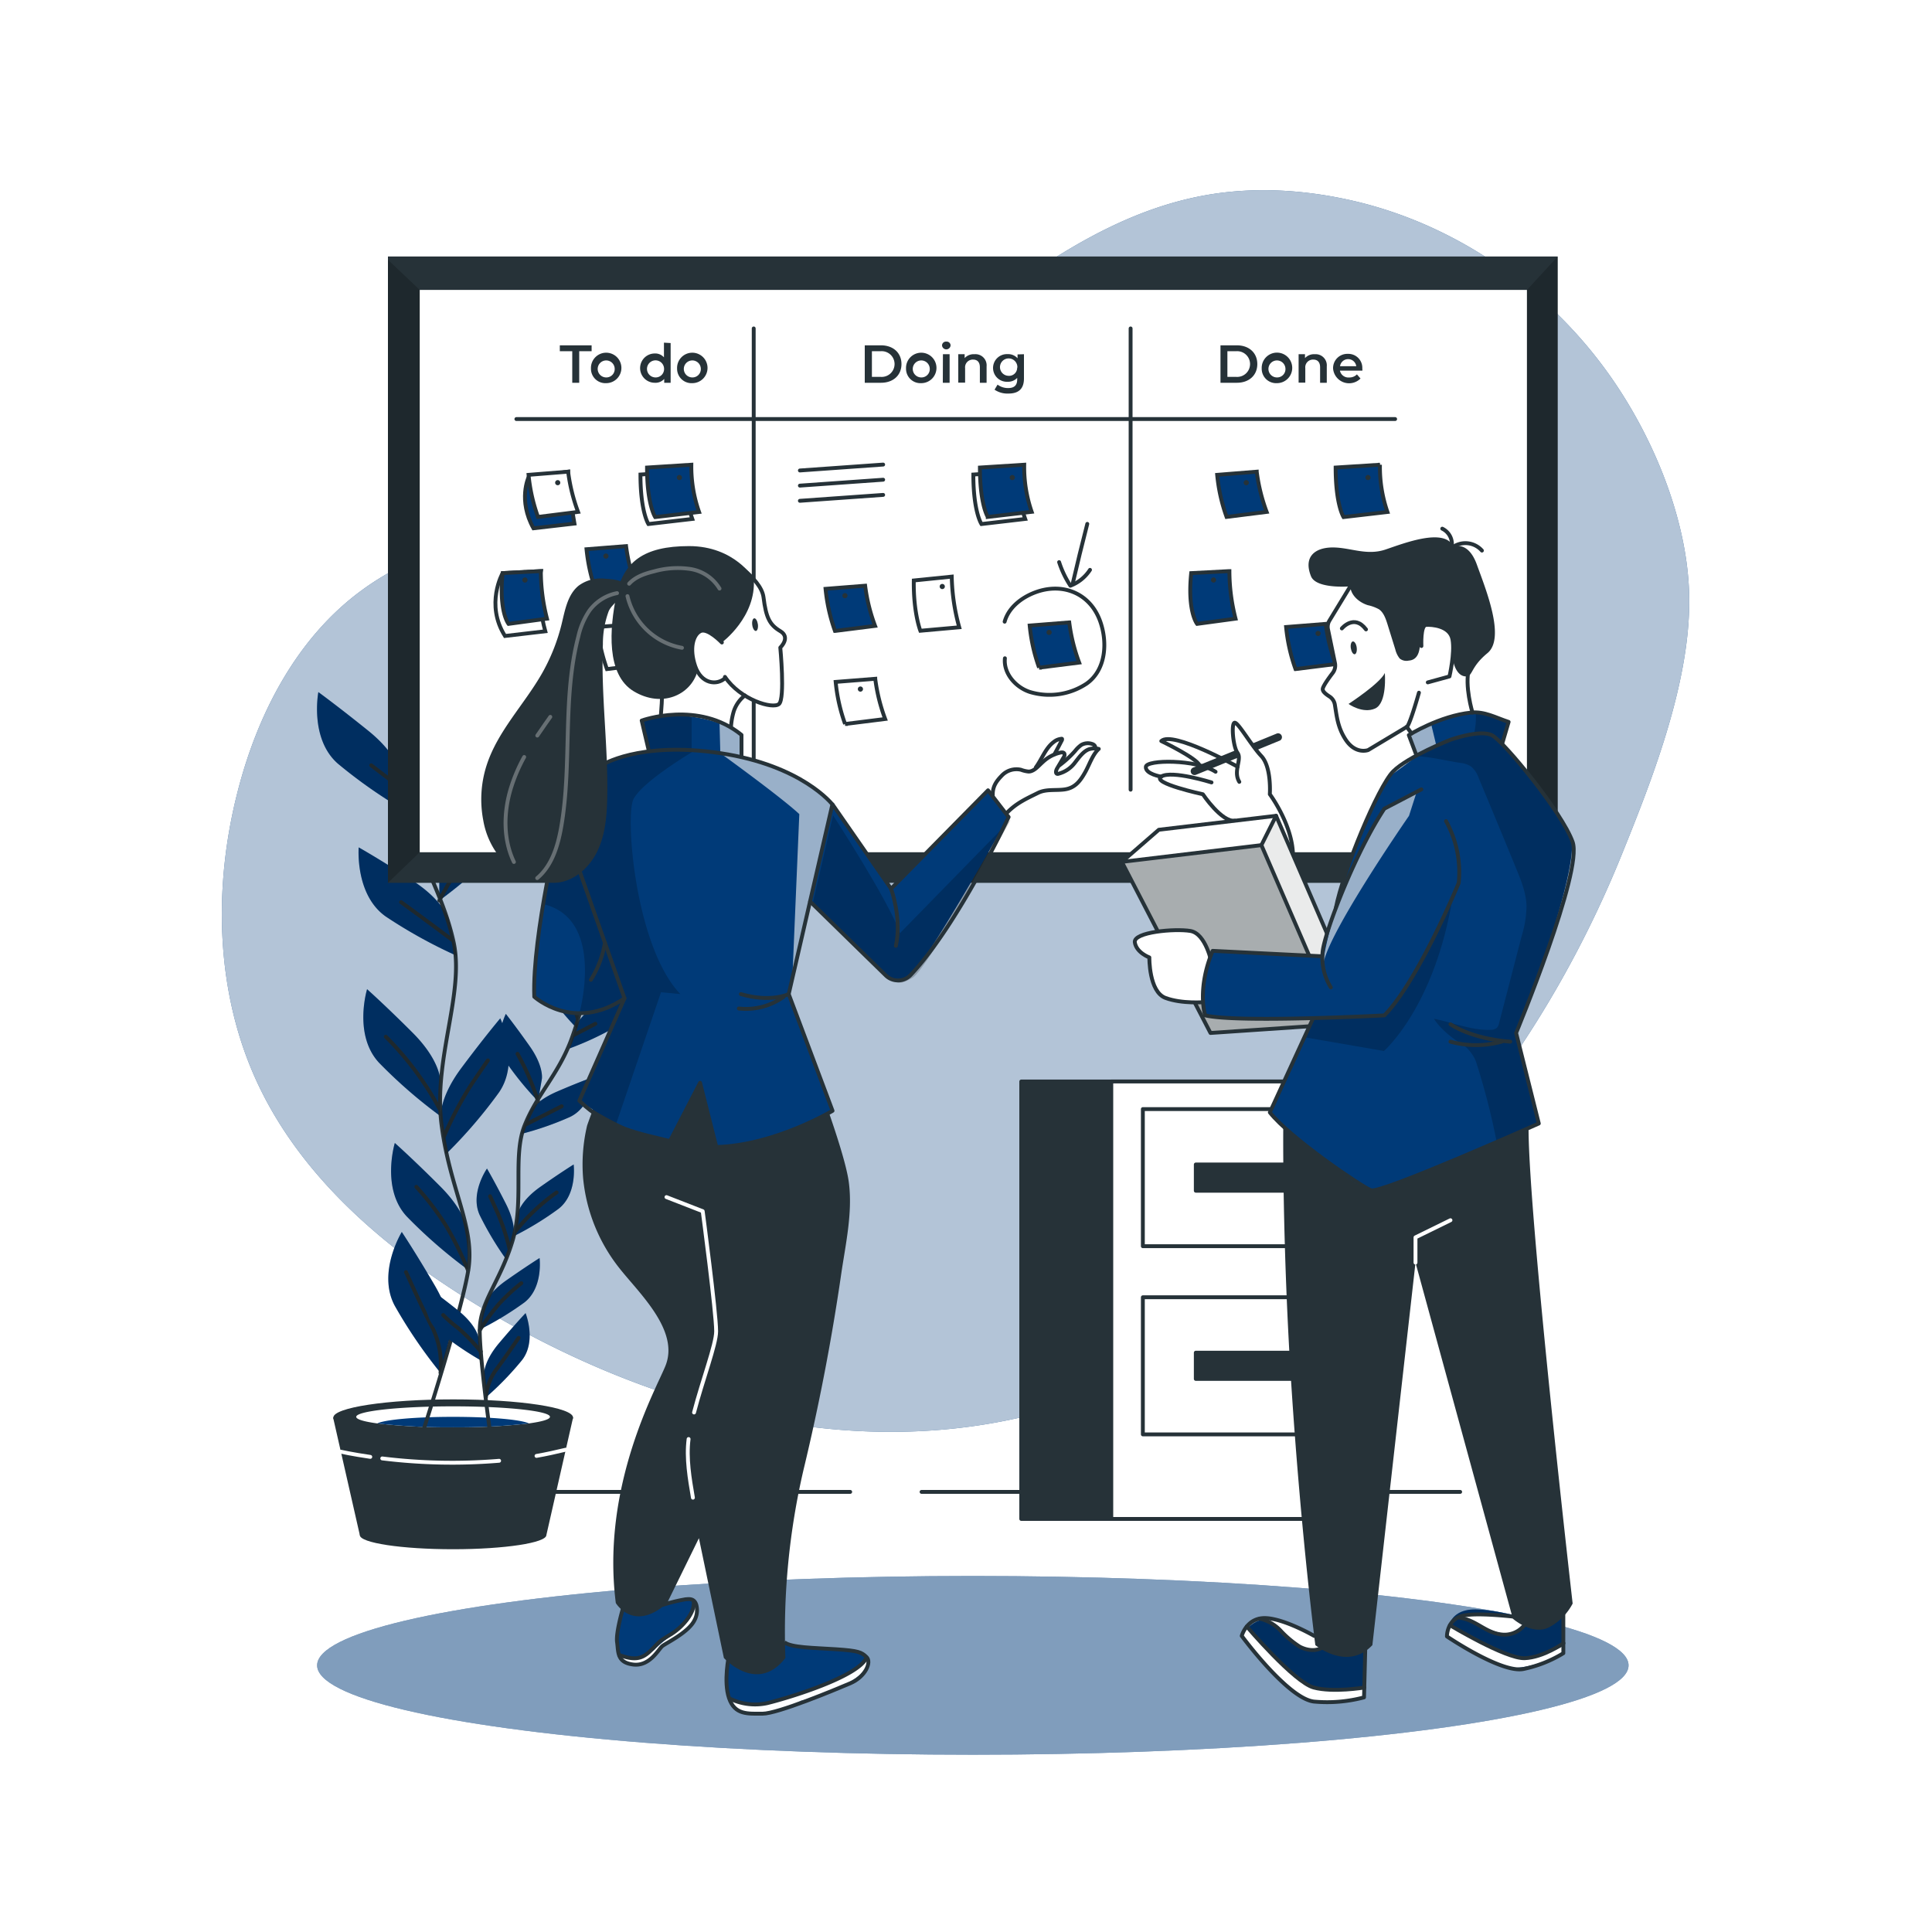 <svg class="animated animated2" id="freepik_stories-scrum-board" xmlns="http://www.w3.org/2000/svg"
            viewBox="0 0 500 500" version="1.1" xmlns:xlink="http://www.w3.org/1999/xlink"
            xmlns:svgjs="http://svgjs.com/svgjs">
            <style>
              svg#freepik_stories-scrum-board:not(.animated) .animable {
                opacity: 0;
              }

              svg#freepik_stories-scrum-board.animated #freepik--Board--inject-90 {
                animation: 3s Infinite linear shake;
                animation-delay: 0s;
              }

              svg#freepik_stories-scrum-board.animated #freepik--character-1--inject-90 {
                animation: 3s Infinite linear floating;
                animation-delay: 0s;
              }

              svg#freepik_stories-scrum-board.animated #freepik--character-2--inject-90 {
                animation: 1.5s Infinite linear floating;
                animation-delay: 0s;
              }

              @keyframes shake {

                10%,
                90% {
                  transform: translate3d(-1px, 0, 0);
                }

                20%,
                80% {
                  transform: translate3d(2px, 0, 0);
                }

                30%,
                50%,
                70% {
                  transform: translate3d(-4px, 0, 0);
                }

                40%,
                60% {
                  transform: translate3d(4px, 0, 0);
                }
              }

              @keyframes floating {
                0% {
                  opacity: 1;
                  transform: translateY(0px);
                }

                50% {
                  transform: translateY(-10px);
                }

                100% {
                  opacity: 1;
                  transform: translateY(0px);
                }
              }
            </style>
            <g id="freepik--background-simple--inject-90" style="transform-origin: 247.295px 209.896px 0px;"
              class="animable animator-active">
              <path
                d="M350.8,52.11c-12.7-3-26-3.88-38.86-1.58-34.07,6.11-60,32.85-88.94,51.8a212.6,212.6,0,0,1-61.91,27.57c-23,6.1-48,8.69-67.25,22.7-17,12.33-27.22,32.13-32.39,52.46-6.31,24.78-5.66,51.85,5.1,75.05,11.54,24.89,33.57,43.42,57,57.69,39.31,23.92,86.18,38.23,131.59,30.79,26.27-4.29,51.06-15.68,73-30.74,41.43-28.41,72.68-70.11,91.48-116.46,8.22-20.29,18.22-45.79,17.52-68-.64-20.41-10.3-42.64-22.37-58.74C399.14,73.75,376.23,58.13,350.8,52.11Z"
                style="fill: rgb(0, 58, 120); transform-origin: 247.295px 209.896px 0px;" id="el11il1ig4ws4"
                class="animable">
              </path>
              <g id="elx3em723vwzk">
                <path
                  d="M350.8,52.11c-12.7-3-26-3.88-38.86-1.58-34.07,6.11-60,32.85-88.94,51.8a212.6,212.6,0,0,1-61.91,27.57c-23,6.1-48,8.69-67.25,22.7-17,12.33-27.22,32.13-32.39,52.46-6.31,24.78-5.66,51.85,5.1,75.05,11.54,24.89,33.57,43.42,57,57.69,39.31,23.92,86.18,38.23,131.59,30.79,26.27-4.29,51.06-15.68,73-30.74,41.43-28.41,72.68-70.11,91.48-116.46,8.22-20.29,18.22-45.79,17.52-68-.64-20.41-10.3-42.64-22.37-58.74C399.14,73.75,376.23,58.13,350.8,52.11Z"
                  style="fill: rgb(255, 255, 255); opacity: 0.7; transform-origin: 247.295px 209.896px 0px;"
                  class="animable">
                </path>
              </g>
            </g>
            <g id="freepik--Shadow--inject-90" style="transform-origin: 251.77px 430.99px 0px;" class="animable">
              <ellipse cx="251.77" cy="430.99" rx="169.7" ry="23.13"
                style="fill: rgb(0, 58, 120); transform-origin: 251.77px 430.99px 0px;" id="elvsjjrnyq4u"
                class="animable">
              </ellipse>
              <g id="elay09bihguu">
                <ellipse cx="251.77" cy="430.99" rx="169.7" ry="23.13"
                  style="fill: rgb(255, 255, 255); opacity: 0.5; transform-origin: 251.77px 430.99px 0px;"
                  class="animable">
                </ellipse>
              </g>
            </g>
            <g id="freepik--Floor--inject-90" style="transform-origin: 229.966px 284.621px 0px;" class="animable">
              <line x1="238.5" y1="386.1" x2="377.89" y2="386.1"
                style="fill: rgb(255, 255, 255); stroke: rgb(38, 50, 56); stroke-linecap: round; stroke-linejoin: round; transform-origin: 308.195px 386.1px 0px;"
                id="el9tjinkkl5qe" class="animable">
              </line>
              <line x1="111.18" y1="386.1" x2="220.03" y2="386.1"
                style="fill: rgb(255, 255, 255); stroke: rgb(38, 50, 56); stroke-linecap: round; stroke-linejoin: round; transform-origin: 165.605px 386.1px 0px;"
                id="el1ggkprxmdnj" class="animable">
              </line>
              <rect x="264.3" y="279.89" width="90.48" height="113.21"
                style="fill: rgb(38, 50, 56); stroke: rgb(38, 50, 56); stroke-linecap: round; stroke-linejoin: round; transform-origin: 309.54px 336.495px 0px;"
                id="elh0eep3bkeku" class="animable">
              </rect>
              <rect x="287.6" y="279.89" width="70.7" height="113.21"
                style="fill: rgb(255, 255, 255); stroke: rgb(38, 50, 56); stroke-linecap: round; stroke-linejoin: round; transform-origin: 322.95px 336.495px 0px;"
                id="elciimm10dh38" class="animable">
              </rect>
              <rect x="295.77" y="287.03" width="55.59" height="35.49"
                style="fill: rgb(255, 255, 255); stroke: rgb(38, 50, 56); stroke-linecap: round; stroke-linejoin: round; transform-origin: 323.565px 304.775px 0px;"
                id="el36vwzeejsfb" class="animable">
              </rect>
              <rect x="309.47" y="301.37" width="28.22" height="6.79"
                style="fill: rgb(38, 50, 56); stroke: rgb(38, 50, 56); stroke-linecap: round; stroke-linejoin: round; transform-origin: 323.58px 304.765px 0px;"
                id="el6qwdjrcjz19" class="animable">
              </rect>
              <rect x="295.77" y="335.73" width="55.59" height="35.49"
                style="fill: rgb(255, 255, 255); stroke: rgb(38, 50, 56); stroke-linecap: round; stroke-linejoin: round; transform-origin: 323.565px 353.475px 0px;"
                id="elcyjfkowwo3n" class="animable">
              </rect>
              <rect x="309.47" y="350.07" width="28.22" height="6.79"
                style="fill: rgb(38, 50, 56); stroke: rgb(38, 50, 56); stroke-linecap: round; stroke-linejoin: round; transform-origin: 323.58px 353.465px 0px;"
                id="elgzzs69in9wb" class="animable">
              </rect>
              <path
                d="M141.4,397.28c0,2-10.81,3.66-24.14,3.66s-24.14-1.64-24.14-3.66,10.81-3.66,24.14-3.66S141.4,395.26,141.4,397.28Z"
                style="fill: rgb(38, 50, 56); transform-origin: 117.26px 397.281px 0px;" id="el22grdzsdtlw"
                class="animable">
              </path>
              <polygon points="93.12 397.28 86.21 366.87 148.31 366.87 141.4 397.28 93.12 397.28"
                style="fill: rgb(38, 50, 56); transform-origin: 117.26px 382.075px 0px;" id="elk58mi1qirwk"
                class="animable">
              </polygon>
              <path
                d="M148.31,366.87c0,2.6-13.9,4.71-31,4.71s-31.05-2.11-31.05-4.71,13.9-4.71,31.05-4.71S148.31,364.27,148.31,366.87Z"
                style="fill: rgb(38, 50, 56); transform-origin: 117.285px 366.869px 0px;" id="el63vgzkzp7la"
                class="animable">
              </path>
              <path
                d="M142.33,366.67c0,.65-2,1.24-5.46,1.71a159.6,159.6,0,0,1-19.61,1,157.42,157.42,0,0,1-19.61-1c-3.41-.46-5.46-1.05-5.46-1.7,0-1.5,11.23-2.72,25.07-2.72S142.33,365.17,142.33,366.67Z"
                style="fill: rgb(255, 255, 255); transform-origin: 117.26px 366.676px 0px;" id="elm24glkkx24"
                class="animable">
              </path>
              <path
                d="M136.87,368.38a159.6,159.6,0,0,1-19.61,1,157.42,157.42,0,0,1-19.61-1c2-1,10-1.7,19.61-1.7S134.86,367.39,136.87,368.38Z"
                style="fill: rgb(0, 58, 120); transform-origin: 117.26px 368.035px 0px;" id="elep5varq5yd4"
                class="animable">
              </path>
              <path d="M138.85,376.79c2.51-.44,5.05-1,7.57-1.61"
                style="fill: none; stroke: rgb(255, 255, 255); stroke-linecap: round; stroke-linejoin: round; transform-origin: 142.637px 375.984px 0px;"
                id="eltj3nrapw6d" class="animable">
              </path>
              <path d="M98.93,377.44a147.77,147.77,0,0,0,30.24.61"
                style="fill: none; stroke: rgb(255, 255, 255); stroke-linecap: round; stroke-linejoin: round; transform-origin: 114.051px 377.996px 0px;"
                id="elkp7pkzvufah" class="animable">
              </path>
              <path d="M88.22,375.7s2.84.65,7.61,1.34"
                style="fill: none; stroke: rgb(255, 255, 255); stroke-linecap: round; stroke-linejoin: round; transform-origin: 92.023px 376.369px 0px;"
                id="elp8foc7mylck" class="animable">
              </path>
              <path
                d="M103.28,201.13a125.93,125.93,0,0,0,15.88-13.83c6.66-7.23,3.07-19,3.07-19s-4.61,4.1-11.78,11.26-7.17,12.29-7.17,12.29Z"
                style="fill: rgb(0, 58, 120); transform-origin: 113.238px 184.715px 0px;" id="elnp6j4yjqeyq"
                class="animable">
              </path>
              <path
                d="M113.69,233.07a124.34,124.34,0,0,0,15.88-13.83c6.65-7.17,3.07-18.94,3.07-18.94s-4.61,4.09-11.78,11.26-7.17,12.29-7.17,12.29Z"
                style="fill: rgb(0, 58, 120); transform-origin: 123.646px 216.686px 0px;" id="el6px81c7zih6"
                class="animable">
              </path>
              <path
                d="M104.7,209.72a127.12,127.12,0,0,1-17.25-12.08c-7.38-6.44-5.06-18.53-5.06-18.53s5,3.63,12.91,10,8.43,11.48,8.43,11.48Z"
                style="fill: rgb(0, 58, 120); transform-origin: 93.371px 194.414px 0px;" id="elasxzjg4re66"
                class="animable">
              </path>
              <path
                d="M118.25,247.38a127.16,127.16,0,0,1-18.42-10.19c-8-5.63-7-17.89-7-17.89s5.36,3,13.88,8.55,9.59,10.51,9.59,10.51Z"
                style="fill: rgb(0, 58, 120); transform-origin: 105.52px 233.34px 0px;" id="el6l2hrphq6s4"
                class="animable">
              </path>
              <path
                d="M113.94,288.82A127.34,127.34,0,0,1,98.06,275C91.4,267.78,95,256,95,256s4.61,4.09,11.78,11.26,7.17,12.31,7.17,12.31Z"
                style="fill: rgb(0, 58, 120); transform-origin: 103.988px 272.41px 0px;" id="elpmzpx5xk52k"
                class="animable">
              </path>
              <path
                d="M115.36,298.74a125.19,125.19,0,0,0,13.76-16c5.57-8,.35-19.2.35-19.2s-4,4.72-10.06,12.84-5.35,13.18-5.35,13.18Z"
                style="fill: rgb(0, 58, 120); transform-origin: 122.863px 281.139px 0px;" id="elpd0g17ls1l9"
                class="animable">
              </path>
              <path
                d="M121.13,328.63a127.34,127.34,0,0,1-15.88-13.83c-6.66-7.17-3.07-19-3.07-19s4.61,4.08,11.78,11.26,7.17,12.31,7.17,12.31Z"
                style="fill: rgb(0, 58, 120); transform-origin: 111.172px 312.215px 0px;" id="els049q41aj39"
                class="animable">
              </path>
              <path
                d="M114,355.3a126.66,126.66,0,0,1-11.84-17.37c-4.63-8.61,1.82-19.1,1.82-19.1s3.43,5.11,8.55,13.87,3.82,13.72,3.82,13.72Z"
                style="fill: rgb(0, 58, 120); transform-origin: 108.494px 337.064px 0px;" id="elcscm2hif2bc"
                class="animable">
              </path>
              <path
                d="M109.36,370.86s9.92-30.7,11.81-42-4.72-20.8-6.9-37.79,6-34,3.12-47.26-9.92-22.67-12.76-37.33a148.66,148.66,0,0,1-2-15.89"
                style="fill: none; stroke: rgb(38, 50, 56); stroke-linecap: round; stroke-linejoin: round; transform-origin: 112.068px 280.725px 0px;"
                id="elgf5z9n0pi7g" class="animable">
              </path>
              <line x1="96.07" y1="198.06" x2="103.8" y2="203.98"
                style="fill: none; stroke: rgb(38, 50, 56); stroke-linecap: round; stroke-linejoin: round; transform-origin: 99.935px 201.02px 0px;"
                id="elx11s34yr3j" class="animable">
              </line>
              <line x1="106.68" y1="191.4" x2="103.44" y2="197.15"
                style="fill: none; stroke: rgb(38, 50, 56); stroke-linecap: round; stroke-linejoin: round; transform-origin: 105.06px 194.275px 0px;"
                id="el8jzz7rzdp14" class="animable">
              </line>
              <path d="M103.8,233.47c6.65,4.84,13.12,9.69,13.12,9.69"
                style="fill: none; stroke: rgb(38, 50, 56); stroke-linecap: round; stroke-linejoin: round; transform-origin: 110.361px 238.314px 0px;"
                id="elpr3ixbr433" class="animable">
              </path>
              <path d="M125.19,215.48c-6.11,7-11.5,17.58-11.5,17.58"
                style="fill: none; stroke: rgb(38, 50, 56); stroke-linecap: round; stroke-linejoin: round; transform-origin: 119.441px 224.27px 0px;"
                id="elgkfvyfmkt8t" class="animable">
              </path>
              <path d="M99.85,268.3a79.84,79.84,0,0,1,13.83,18.53"
                style="fill: none; stroke: rgb(38, 50, 56); stroke-linecap: round; stroke-linejoin: round; transform-origin: 106.766px 277.564px 0px;"
                id="el0d7qezacfouv" class="animable">
              </path>
              <path d="M126.26,274.43s-.54.73-4.32,6.3a92.53,92.53,0,0,0-7,13.29"
                style="fill: none; stroke: rgb(38, 50, 56); stroke-linecap: round; stroke-linejoin: round; transform-origin: 120.602px 284.225px 0px;"
                id="el163e17jskz9" class="animable">
              </path>
              <path d="M107.75,307.15A74.4,74.4,0,0,1,115.3,317a83.85,83.85,0,0,1,5.83,11.79"
                style="fill: none; stroke: rgb(38, 50, 56); stroke-linecap: round; stroke-linejoin: round; transform-origin: 114.439px 317.969px 0px;"
                id="elioez7ul0pa" class="animable">
              </path>
              <path d="M105.07,329.22c1.25,2.73,4.3,9.52,7,14.73A21.86,21.86,0,0,1,114,355.3"
                style="fill: none; stroke: rgb(38, 50, 56); stroke-linecap: round; stroke-linejoin: round; transform-origin: 109.588px 342.26px 0px;"
                id="ely1g9c3b9fwj" class="animable">
              </path>
              <path
                d="M149.24,266.08a81.23,81.23,0,0,1-8.46-10.4c-3.4-5.21.13-12.21.13-12.21s2.46,3.08,6.17,8.35,3.16,8.48,3.16,8.48Z"
                style="fill: rgb(0, 58, 120); transform-origin: 144.783px 254.773px 0px;" id="el60649lg6kdx"
                class="animable">
              </path>
              <path
                d="M139.24,285a80.55,80.55,0,0,1-8.46-10.4c-3.4-5.21.13-12.21.13-12.21s2.45,3.08,6.17,8.35,3.16,8.48,3.16,8.48Z"
                style="fill: rgb(0, 58, 120); transform-origin: 134.785px 273.695px 0px;" id="el692yv15mb95"
                class="animable">
              </path>
              <path
                d="M147.36,271.35a79.75,79.75,0,0,0,12.17-5.69c5.33-3.24,5.18-11.08,5.18-11.08s-3.53,1.72-9.17,4.85-6.53,6.29-6.53,6.29Z"
                style="fill: rgb(0, 58, 120); transform-origin: 156.035px 262.965px 0px;" id="eljykmb0x9so"
                class="animable">
              </path>
              <path
                d="M134.83,293.48a79.69,79.69,0,0,0,12.66-4.4c5.64-2.65,6.32-10.45,6.32-10.45s-3.69,1.3-9.63,3.86S137,288,137,288Z"
                style="fill: rgb(0, 58, 120); transform-origin: 144.318px 286.055px 0px;" id="el52ah95gzl7u"
                class="animable">
              </path>
              <path
                d="M133,319.91a80.1,80.1,0,0,0,11.46-7c5-3.77,4-11.54,4-11.54s-3.35,2.07-8.62,5.78-5.83,6.94-5.83,6.94Z"
                style="fill: rgb(0, 58, 120); transform-origin: 140.771px 310.641px 0px;" id="elbp2279hjixm"
                class="animable">
              </path>
              <path
                d="M131.05,326a81.56,81.56,0,0,1-6.89-11.5c-2.62-5.65,1.87-12.08,1.87-12.08s2,3.4,4.91,9.15,1.93,8.85,1.93,8.85Z"
                style="fill: rgb(0, 58, 120); transform-origin: 128.186px 314.211px 0px;" id="elu53hvaxdbds"
                class="animable">
              </path>
              <path
                d="M124.54,352.13a80.81,80.81,0,0,1-11.05-7.6c-4.73-4-3.32-11.76-3.32-11.76s3.22,2.26,8.27,6.28,5.43,7.25,5.43,7.25Z"
                style="fill: rgb(0, 58, 120); transform-origin: 117.258px 342.449px 0px;" id="elv7awy8kk15n"
                class="animable">
              </path>
              <path
                d="M124.18,344.08a81.9,81.9,0,0,0,11.46-6.95c5-3.78,4-11.55,4-11.55s-3.33,2.08-8.61,5.78-5.83,6.94-5.83,6.94Z"
                style="fill: rgb(0, 58, 120); transform-origin: 131.951px 334.828px 0px;" id="elanqcfqrl33l"
                class="animable">
              </path>
              <path
                d="M125.76,361.64a78.6,78.6,0,0,0,9.33-9.63c3.84-4.91.93-12.18.93-12.18s-2.71,2.85-6.87,7.78-3.88,8.19-3.88,8.19Z"
                style="fill: rgb(0, 58, 120); transform-origin: 131.17px 350.734px 0px;" id="eld8nofep2kjo"
                class="animable">
              </path>
              <path
                d="M127,371.89s-2.88-20.33-2.84-27.65,5.26-12.5,8.43-22.94,0-22,3.17-30,8.63-13.13,12-22a90.28,90.28,0,0,0,3-9.77"
                style="fill: none; stroke: rgb(38, 50, 56); stroke-linecap: round; stroke-linejoin: round; transform-origin: 137.461px 315.711px 0px;"
                id="el6hvryn4p33t" class="animable">
              </path>
              <line x1="154.08" y1="264.95" x2="148.59" y2="267.83"
                style="fill: none; stroke: rgb(38, 50, 56); stroke-linecap: round; stroke-linejoin: round; transform-origin: 151.335px 266.39px 0px;"
                id="el99u2f3mt2kj" class="animable">
              </line>
              <line x1="148.16" y1="259.64" x2="149.56" y2="263.59"
                style="fill: none; stroke: rgb(38, 50, 56); stroke-linecap: round; stroke-linejoin: round; transform-origin: 148.86px 261.615px 0px;"
                id="elmo37r8tbelg" class="animable">
              </line>
              <path d="M145.36,286.3c-4.66,2.35-9.25,4.69-9.25,4.69"
                style="fill: none; stroke: rgb(38, 50, 56); stroke-linecap: round; stroke-linejoin: round; transform-origin: 140.734px 288.645px 0px;"
                id="el7bmwiawr7pa" class="animable">
              </path>
              <path d="M133.93,272.73A64.72,64.72,0,0,1,139.24,285"
                style="fill: none; stroke: rgb(38, 50, 56); stroke-linecap: round; stroke-linejoin: round; transform-origin: 136.584px 278.865px 0px;"
                id="elcab83pp1fwh" class="animable">
              </path>
              <path d="M144.05,308.61a51.27,51.27,0,0,0-10.69,10.11"
                style="fill: none; stroke: rgb(38, 50, 56); stroke-linecap: round; stroke-linejoin: round; transform-origin: 138.705px 313.664px 0px;"
                id="el17trwp4y009" class="animable">
              </path>
              <path d="M126.83,309.58s.24.5,2,4.42a55.93,55.93,0,0,1,3,9.09"
                style="fill: none; stroke: rgb(38, 50, 56); stroke-linecap: round; stroke-linejoin: round; transform-origin: 129.328px 316.334px 0px;"
                id="el1yyarpamqcv" class="animable">
              </path>
              <path d="M114.69,340.33a33.73,33.73,0,0,0,3.83,3.33,47.47,47.47,0,0,1,5.91,6.12"
                style="fill: none; stroke: rgb(38, 50, 56); stroke-linecap: round; stroke-linejoin: round; transform-origin: 119.561px 345.055px 0px;"
                id="elsl3b6bcom7" class="animable">
              </path>
              <path d="M134.92,332.09a49.4,49.4,0,0,0-5.81,5.39,54.61,54.61,0,0,0-4.93,6.76"
                style="fill: none; stroke: rgb(38, 50, 56); stroke-linecap: round; stroke-linejoin: round; transform-origin: 129.551px 338.164px 0px;"
                id="eldxvg4i16ora" class="animable">
              </path>
              <path d="M134.21,346.25c-1.08,1.56-3.74,5.49-6,8.49a14.12,14.12,0,0,0-2.45,6.9"
                style="fill: none; stroke: rgb(38, 50, 56); stroke-linecap: round; stroke-linejoin: round; transform-origin: 129.986px 353.945px 0px;"
                id="el9mmpby7k0fm" class="animable">
              </path>
              <g id="elsrv27pr1fg">
                <path
                  d="M103.28,201.13a125.93,125.93,0,0,0,15.88-13.83c6.66-7.23,3.07-19,3.07-19s-4.61,4.1-11.78,11.26-7.17,12.29-7.17,12.29Z"
                  style="opacity: 0.2; transform-origin: 113.238px 184.715px 0px;" class="animable">
                </path>
              </g>
              <g id="elsbj3um7irq">
                <path
                  d="M113.69,233.07a124.34,124.34,0,0,0,15.88-13.83c6.65-7.17,3.07-18.94,3.07-18.94s-4.61,4.09-11.78,11.26-7.17,12.29-7.17,12.29Z"
                  style="opacity: 0.2; transform-origin: 123.646px 216.686px 0px;" class="animable">
                </path>
              </g>
              <g id="el73qyxwkffh6">
                <path
                  d="M104.7,209.72a127.12,127.12,0,0,1-17.25-12.08c-7.38-6.44-5.06-18.53-5.06-18.53s5,3.63,12.91,10,8.43,11.48,8.43,11.48Z"
                  style="opacity: 0.2; transform-origin: 93.371px 194.414px 0px;" class="animable">
                </path>
              </g>
              <g id="elj96597om2w">
                <path
                  d="M118.25,247.38a127.16,127.16,0,0,1-18.42-10.19c-8-5.63-7-17.89-7-17.89s5.36,3,13.88,8.55,9.59,10.51,9.59,10.51Z"
                  style="opacity: 0.2; transform-origin: 105.52px 233.34px 0px;" class="animable">
                </path>
              </g>
              <g id="elv5jav2z0trk">
                <path
                  d="M113.94,288.82A127.34,127.34,0,0,1,98.06,275C91.4,267.78,95,256,95,256s4.61,4.09,11.78,11.26,7.17,12.31,7.17,12.31Z"
                  style="opacity: 0.2; transform-origin: 103.988px 272.41px 0px;" class="animable">
                </path>
              </g>
              <g id="elgssr0dz1ve">
                <path
                  d="M121.13,328.63a127.34,127.34,0,0,1-15.88-13.83c-6.66-7.17-3.07-19-3.07-19s4.61,4.08,11.78,11.26,7.17,12.31,7.17,12.31Z"
                  style="opacity: 0.2; transform-origin: 111.172px 312.215px 0px;" class="animable">
                </path>
              </g>
              <g id="el0ob1zi56nx">
                <path
                  d="M149.24,266.08a81.23,81.23,0,0,1-8.46-10.4c-3.4-5.21.13-12.21.13-12.21s2.46,3.08,6.17,8.35,3.16,8.48,3.16,8.48Z"
                  style="opacity: 0.2; transform-origin: 144.783px 254.773px 0px;" class="animable">
                </path>
              </g>
              <g id="elq06vqnf594k">
                <path
                  d="M137.08,270.74c-3.72-5.27-6.17-8.35-6.17-8.35a15.57,15.57,0,0,0-.92,2.46c-.3-.8-.52-1.27-.52-1.27s-4,4.72-10.06,12.84-5.35,13.18-5.35,13.18l1.3,9.14a125.19,125.19,0,0,0,13.76-16,14.64,14.64,0,0,0,2.48-7,79.67,79.67,0,0,0,7.64,9.25l1-5.78S140.8,276,137.08,270.74Z"
                  style="opacity: 0.2; transform-origin: 127.152px 280.564px 0px;" class="animable">
                </path>
              </g>
              <g id="elz7i2acqwar">
                <path
                  d="M147.36,271.35a79.75,79.75,0,0,0,12.17-5.69c5.33-3.24,5.18-11.08,5.18-11.08s-3.53,1.72-9.17,4.85-6.53,6.29-6.53,6.29Z"
                  style="opacity: 0.2; transform-origin: 156.035px 262.965px 0px;" class="animable">
                </path>
              </g>
              <g id="elupc93mq2fhj">
                <path
                  d="M134.83,293.48a79.69,79.69,0,0,0,12.66-4.4c5.64-2.65,6.32-10.45,6.32-10.45s-3.69,1.3-9.63,3.86S137,288,137,288Z"
                  style="opacity: 0.2; transform-origin: 144.318px 286.055px 0px;" class="animable">
                </path>
              </g>
              <g id="el58hygliqy49">
                <path
                  d="M133,319.91a80.1,80.1,0,0,0,11.46-7c5-3.77,4-11.54,4-11.54s-3.35,2.07-8.62,5.78-5.83,6.94-5.83,6.94Z"
                  style="opacity: 0.2; transform-origin: 140.771px 310.641px 0px;" class="animable">
                </path>
              </g>
              <g id="el99hdcr3cyqu">
                <path
                  d="M131.05,326a81.56,81.56,0,0,1-6.89-11.5c-2.62-5.65,1.87-12.08,1.87-12.08s2,3.4,4.91,9.15,1.93,8.85,1.93,8.85Z"
                  style="opacity: 0.2; transform-origin: 128.186px 314.211px 0px;" class="animable">
                </path>
              </g>
              <g id="elfr0rz7t3cs8">
                <path
                  d="M124.54,352.13l-.67-5.83s-.38-3.24-5.43-7.25c-1.65-1.32-3.11-2.45-4.32-3.37-.45-.93-1-1.93-1.58-3C107.42,324,104,318.83,104,318.83s-6.45,10.49-1.82,19.1A126.66,126.66,0,0,0,114,355.3l2.28-8.59A80.85,80.85,0,0,0,124.54,352.13Z"
                  style="opacity: 0.2; transform-origin: 112.523px 337.064px 0px;" class="animable">
                </path>
              </g>
              <g id="eltx7oz6cbysi">
                <path
                  d="M124.18,344.08a81.9,81.9,0,0,0,11.46-6.95c5-3.78,4-11.55,4-11.55s-3.33,2.08-8.61,5.78-5.83,6.94-5.83,6.94Z"
                  style="opacity: 0.2; transform-origin: 131.951px 334.828px 0px;" class="animable">
                </path>
              </g>
              <g id="elzzqqmoe3o9">
                <path
                  d="M125.76,361.64a78.6,78.6,0,0,0,9.33-9.63c3.84-4.91.93-12.18.93-12.18s-2.71,2.85-6.87,7.78-3.88,8.19-3.88,8.19Z"
                  style="opacity: 0.2; transform-origin: 131.17px 350.734px 0px;" class="animable">
                </path>
              </g>
            </g>
            <g id="freepik--Board--inject-90" style="transform-origin: 251.77px 147.43px 0px;" class="animable">
              <rect x="100.4" y="66.38" width="302.73" height="162.1"
                style="fill: rgb(38, 50, 56); transform-origin: 251.765px 147.43px 0px;" id="el8pr9kt1h0r6"
                class="animable">
              </rect>
              <rect x="108.62" y="75.03" width="286.55" height="145.53"
                style="fill: rgb(255, 255, 255); transform-origin: 251.895px 147.795px 0px;" id="el7e3259nukhx"
                class="animable">
              </rect>
              <line x1="195.06" y1="85" x2="195.06" y2="200.42"
                style="fill: none; stroke: rgb(38, 50, 56); stroke-linecap: round; stroke-linejoin: round; transform-origin: 195.06px 142.71px 0px;"
                id="elpixlplpp74" class="animable">
              </line>
              <line x1="292.6" y1="85" x2="292.6" y2="204.37"
                style="fill: none; stroke: rgb(38, 50, 56); stroke-linecap: round; stroke-linejoin: round; transform-origin: 292.6px 144.685px 0px;"
                id="elh90rqeff3c" class="animable">
              </line>
              <line x1="133.64" y1="108.45" x2="361.06" y2="108.45"
                style="fill: none; stroke: rgb(38, 50, 56); stroke-linecap: round; stroke-linejoin: round; transform-origin: 247.35px 108.45px 0px;"
                id="eld12w4kid1rj" class="animable">
              </line>
              <path d="M148.1,90.89h-3.22V89.37h8.23v1.52H149.9v8.17h-1.8Z"
                style="fill: rgb(38, 50, 56); transform-origin: 148.994px 94.215px 0px;" id="elsfwh42zwcgh"
                class="animable">
              </path>
              <path
                d="M152.94,95.37a3.94,3.94,0,1,1,3.93,3.79A3.73,3.73,0,0,1,152.94,95.37Zm6.14,0a2.2,2.2,0,1,0-2.21,2.31A2.16,2.16,0,0,0,159.08,95.37Z"
                style="fill: rgb(38, 50, 56); transform-origin: 156.877px 95.223px 0px;" id="eloqzf9evcs7q"
                class="animable">
              </path>
              <path
                d="M173.56,88.78V99.06H171.9v-1a3,3,0,0,1-2.45,1,3.79,3.79,0,0,1,0-7.58,3,3,0,0,1,2.38,1v-3.8Zm-1.7,6.59a2.21,2.21,0,1,0-2.21,2.31A2.17,2.17,0,0,0,171.86,95.37Z"
                style="fill: rgb(38, 50, 56); transform-origin: 169.609px 93.873px 0px;" id="el1jac57ewosm"
                class="animable">
              </path>
              <path
                d="M175.23,95.37a3.94,3.94,0,1,1,3.93,3.79A3.73,3.73,0,0,1,175.23,95.37Zm6.14,0a2.2,2.2,0,1,0-2.21,2.31A2.16,2.16,0,0,0,181.37,95.37Z"
                style="fill: rgb(38, 50, 56); transform-origin: 179.166px 95.223px 0px;" id="elyl1khgj55xr"
                class="animable">
              </path>
              <path
                d="M223.8,89.37H228c3.15,0,5.3,1.94,5.3,4.85s-2.15,4.84-5.3,4.84H223.8ZM228,97.54a3.33,3.33,0,1,0,0-6.65h-2.35v6.65Z"
                style="fill: rgb(38, 50, 56); transform-origin: 228.551px 94.215px 0px;" id="elbdg8dl9wk2b"
                class="animable">
              </path>
              <path
                d="M234.48,95.37a3.94,3.94,0,1,1,3.94,3.79A3.73,3.73,0,0,1,234.48,95.37Zm6.14,0a2.2,2.2,0,1,0-2.2,2.31A2.15,2.15,0,0,0,240.62,95.37Z"
                style="fill: rgb(38, 50, 56); transform-origin: 238.416px 95.225px 0px;" id="elpxxbrhfh15"
                class="animable">
              </path>
              <path d="M243.8,89.41a1,1,0,0,1,1.1-1,1,1,0,0,1,1.11,1,1.11,1.11,0,0,1-2.21,0Zm.23,2.26h1.73v7.39H244Z"
                style="fill: rgb(38, 50, 56); transform-origin: 244.906px 93.731px 0px;" id="elj4fcbfeyhu"
                class="animable">
              </path>
              <path
                d="M255.33,94.82v4.24h-1.74v-4c0-1.32-.65-2-1.76-2a2,2,0,0,0-2.06,2.23v3.74H248V91.67h1.65v1a3.21,3.21,0,0,1,2.55-1A2.89,2.89,0,0,1,255.33,94.82Z"
                style="fill: rgb(38, 50, 56); transform-origin: 251.67px 95.359px 0px;" id="elsjekc3xyeut"
                class="animable">
              </path>
              <path
                d="M265,91.67v6.27c0,2.69-1.4,3.91-4,3.91a5.92,5.92,0,0,1-3.61-1l.78-1.31a4.46,4.46,0,0,0,2.73.89c1.63,0,2.35-.75,2.35-2.24v-.39a3.25,3.25,0,0,1-2.48,1,3.58,3.58,0,1,1,0-7.15,3.23,3.23,0,0,1,2.57,1.07v-1Zm-1.71,3.47A2.25,2.25,0,1,0,261,97.26,2.08,2.08,0,0,0,263.24,95.14Z"
                style="fill: rgb(38, 50, 56); transform-origin: 261px 96.752px 0px;" id="eln4afgoyga8" class="animable">
              </path>
              <path
                d="M315.86,89.37h4.24c3.14,0,5.29,1.94,5.29,4.85s-2.15,4.84-5.29,4.84h-4.24ZM320,97.54a3.33,3.33,0,1,0,0-6.65h-2.35v6.65Z"
                style="fill: rgb(38, 50, 56); transform-origin: 320.625px 94.215px 0px;" id="el3fpxr04v93y"
                class="animable">
              </path>
              <path
                d="M326.53,95.37a3.95,3.95,0,1,1,3.94,3.79A3.73,3.73,0,0,1,326.53,95.37Zm6.14,0a2.2,2.2,0,1,0-2.2,2.31A2.15,2.15,0,0,0,332.67,95.37Z"
                style="fill: rgb(38, 50, 56); transform-origin: 330.477px 95.215px 0px;" id="elcxneemx6yg"
                class="animable">
              </path>
              <path
                d="M343.37,94.82v4.24h-1.73v-4c0-1.32-.65-2-1.76-2a2,2,0,0,0-2.07,2.23v3.74h-1.73V91.67h1.65v1a3.22,3.22,0,0,1,2.55-1A2.89,2.89,0,0,1,343.37,94.82Z"
                style="fill: rgb(38, 50, 56); transform-origin: 339.73px 95.361px 0px;" id="elrx7poi213mp"
                class="animable">
              </path>
              <path
                d="M352.58,95.92h-5.81a2.24,2.24,0,0,0,2.4,1.77,2.66,2.66,0,0,0,2-.8l.93,1.07A4.16,4.16,0,0,1,345,95.37a3.68,3.68,0,0,1,3.82-3.79,3.61,3.61,0,0,1,3.74,3.83C352.6,95.55,352.59,95.75,352.58,95.92Zm-5.82-1.15H351a2.12,2.12,0,0,0-4.2,0Z"
                style="fill: rgb(38, 50, 56); transform-origin: 348.795px 95.383px 0px;" id="el6cv7p3ergwb"
                class="animable">
              </path>
              <path d="M136.79,123.51s-2.78,5.94,1.27,13.21l10.61-1.22s-1.73-9.77-1.64-13.43Z"
                style="fill: rgb(0, 58, 120); stroke: rgb(38, 50, 56); stroke-miterlimit: 10; transform-origin: 142.266px 129.395px 0px;"
                id="el198xi3r7vo3" class="animable">
              </path>
              <path
                d="M136.79,122.89l10.24-.82a46.29,46.29,0,0,0,2.57,10.41l-10.37,1.3A44.52,44.52,0,0,1,136.79,122.89Z"
                style="fill: rgb(255, 255, 255); stroke: rgb(38, 50, 56); stroke-miterlimit: 10; transform-origin: 143.195px 127.926px 0px;"
                id="el4tg3gollxox" class="animable">
              </path>
              <path d="M151.79,142.14l10.24-.81a46.27,46.27,0,0,0,2.57,10.4L154.23,153A45,45,0,0,1,151.79,142.14Z"
                style="fill: rgb(0, 58, 120); stroke: rgb(38, 50, 56); stroke-miterlimit: 10; transform-origin: 158.195px 147.164px 0px;"
                id="el1nq1pak85wj" class="animable">
              </path>
              <path d="M154.64,162.27l10.25-.81a46,46,0,0,0,2.56,10.4l-10.37,1.3A45,45,0,0,1,154.64,162.27Z"
                style="fill: rgb(255, 255, 255); stroke: rgb(38, 50, 56); stroke-miterlimit: 10; transform-origin: 161.045px 167.311px 0px;"
                id="el42qg9rt5ma3" class="animable">
              </path>
              <path d="M165.75,122.81l11.47-.74a35.34,35.34,0,0,0,1.95,12.23l-11.36,1.32S165.75,132.51,165.75,122.81Z"
                style="fill: rgb(255, 255, 255); stroke: rgb(38, 50, 56); stroke-miterlimit: 10; transform-origin: 172.461px 128.846px 0px;"
                id="el9hfmxte75gh" class="animable">
              </path>
              <path d="M167.45,121l11.47-.73a35.34,35.34,0,0,0,2,12.23l-11.36,1.32S167.45,130.67,167.45,121Z"
                style="fill: rgb(0, 58, 120); stroke: rgb(38, 50, 56); stroke-miterlimit: 10; transform-origin: 174.186px 127.045px 0px;"
                id="el7ubviock7q8" class="animable">
              </path>
              <path
                d="M176.49,123.59a.65.65,0,0,1-.66.66.66.66,0,0,1-.67-.66.67.67,0,0,1,.67-.67A.66.66,0,0,1,176.49,123.59Z"
                style="fill: rgb(38, 50, 56); transform-origin: 175.824px 123.586px 0px;" id="elqmuncxot8m"
                class="animable">
              </path>
              <path d="M145,124.92a.65.65,0,0,1-.66.66.66.66,0,0,1-.67-.66.67.67,0,0,1,.67-.67A.66.66,0,0,1,145,124.92Z"
                style="fill: rgb(38, 50, 56); transform-origin: 144.336px 124.914px 0px;" id="elntmqmshdzx"
                class="animable">
              </path>
              <path d="M157.48,143.91a.67.67,0,1,1-.67-.67A.67.67,0,0,1,157.48,143.91Z"
                style="fill: rgb(38, 50, 56); transform-origin: 156.811px 143.908px 0px;" id="elcas5ky602b"
                class="animable">
              </path>
              <path d="M172.46,145.61l9.82-1a52.71,52.71,0,0,0,1.93,13.12l-10.05.89S172.33,154,172.46,145.61Z"
                style="fill: rgb(255, 255, 255); stroke: rgb(38, 50, 56); stroke-miterlimit: 10; transform-origin: 178.332px 151.615px 0px;"
                id="elreaxikh5h4" class="animable">
              </path>
              <path d="M130.08,148.32s-4.58,8.06.61,16.27l10.43-1.22s-2.69-9.48-1.15-15.57Z"
                style="fill: rgb(255, 255, 255); stroke: rgb(38, 50, 56); stroke-miterlimit: 10; transform-origin: 134.668px 156.195px 0px;"
                id="el5bqn5bh5mxv" class="animable">
              </path>
              <path d="M130.08,148.32l9.89-.52a49.62,49.62,0,0,0,1.59,12.31l-9.95,1.35S129.05,158.34,130.08,148.32Z"
                style="fill: rgb(0, 58, 120); stroke: rgb(38, 50, 56); stroke-miterlimit: 10; transform-origin: 135.697px 154.631px 0px;"
                id="elcx7pr80vzo" class="animable">
              </path>
              <path d="M136.52,150.1a.67.67,0,1,1-.66-.66A.66.66,0,0,1,136.52,150.1Z"
                style="fill: rgb(38, 50, 56); transform-origin: 135.85px 150.111px 0px;" id="ell7yzinvb25i"
                class="animable">
              </path>
              <path
                d="M180.5,147.18a.67.67,0,0,1-.67.67.66.66,0,0,1-.66-.67.65.65,0,0,1,.66-.66A.66.66,0,0,1,180.5,147.18Z"
                style="fill: rgb(38, 50, 56); transform-origin: 179.836px 147.186px 0px;" id="elx55t12stlm"
                class="animable">
              </path>
              <path d="M163.59,163.92a.67.67,0,1,1-1.33,0,.67.67,0,0,1,1.33,0Z"
                style="fill: rgb(38, 50, 56); transform-origin: 162.924px 164.002px 0px;" id="elbikkdzrpfo6"
                class="animable">
              </path>
              <path
                d="M213.65,152.39l10.25-.81a45.66,45.66,0,0,0,2.57,10.4l-10.38,1.31A45.19,45.19,0,0,1,213.65,152.39Z"
                style="fill: rgb(0, 58, 120); stroke: rgb(38, 50, 56); stroke-miterlimit: 10; transform-origin: 220.059px 157.434px 0px;"
                id="el68fax5r8yx3" class="animable">
              </path>
              <path d="M216.27,176.48l10.24-.81a46.27,46.27,0,0,0,2.57,10.4l-10.37,1.3A44.52,44.52,0,0,1,216.27,176.48Z"
                style="fill: rgb(255, 255, 255); stroke: rgb(38, 50, 56); stroke-miterlimit: 10; transform-origin: 222.674px 181.521px 0px;"
                id="eltpt5p7e1faj" class="animable">
              </path>
              <path d="M251.9,122.81l11.47-.74a35.34,35.34,0,0,0,1.95,12.23L254,135.62S251.9,132.51,251.9,122.81Z"
                style="fill: rgb(255, 255, 255); stroke: rgb(38, 50, 56); stroke-miterlimit: 10; transform-origin: 258.609px 128.846px 0px;"
                id="el995aw2ne9j" class="animable">
              </path>
              <path d="M253.6,121l11.47-.73A35.34,35.34,0,0,0,267,132.46l-11.36,1.32S253.6,130.67,253.6,121Z"
                style="fill: rgb(0, 58, 120); stroke: rgb(38, 50, 56); stroke-miterlimit: 10; transform-origin: 260.301px 127.025px 0px;"
                id="elbtxnrqhu8n" class="animable">
              </path>
              <path d="M262.65,123.59a.67.67,0,0,1-1.34,0,.67.67,0,0,1,1.34,0Z"
                style="fill: rgb(38, 50, 56); transform-origin: 261.979px 123.59px 0px;" id="elnl4j32l2ntb"
                class="animable">
              </path>
              <path
                d="M219.34,154.16a.65.65,0,0,1-.66.66.66.66,0,0,1-.67-.66.67.67,0,0,1,.67-.67A.66.66,0,0,1,219.34,154.16Z"
                style="fill: rgb(38, 50, 56); transform-origin: 218.676px 154.154px 0px;" id="eljg1jqor8ndf"
                class="animable">
              </path>
              <path d="M236.49,150.23l9.82-1a52.45,52.45,0,0,0,1.94,13.11l-10.06.9S236.36,158.58,236.49,150.23Z"
                style="fill: rgb(255, 255, 255); stroke: rgb(38, 50, 56); stroke-miterlimit: 10; transform-origin: 242.365px 156.234px 0px;"
                id="elh2fyk5igtn" class="animable">
              </path>
              <path d="M244.53,151.79a.67.67,0,0,1-.67.67.67.67,0,1,1,.67-.67Z"
                style="fill: rgb(38, 50, 56); transform-origin: 243.861px 151.791px 0px;" id="elrtnursgaze"
                class="animable">
              </path>
              <path d="M223.34,178.25a.67.67,0,1,1-1.33,0,.67.67,0,0,1,1.33,0Z"
                style="fill: rgb(38, 50, 56); transform-origin: 222.674px 178.33px 0px;" id="el894yeyrblsu"
                class="animable">
              </path>
              <path d="M315,122.89l10.24-.82a46.29,46.29,0,0,0,2.57,10.41l-10.37,1.3A44.52,44.52,0,0,1,315,122.89Z"
                style="fill: rgb(0, 58, 120); stroke: rgb(38, 50, 56); stroke-miterlimit: 10; transform-origin: 321.404px 127.926px 0px;"
                id="eleltgftxvack" class="animable">
              </path>
              <path d="M332.84,162.27l10.25-.81a45.66,45.66,0,0,0,2.57,10.4l-10.38,1.3A45,45,0,0,1,332.84,162.27Z"
                style="fill: rgb(0, 58, 120); stroke: rgb(38, 50, 56); stroke-miterlimit: 10; transform-origin: 339.25px 167.311px 0px;"
                id="elu03edlojcrg" class="animable">
              </path>
              <path d="M345.66,121l11.47-.73a35.48,35.48,0,0,0,1.94,12.23l-11.36,1.32S345.66,130.67,345.66,121Z"
                style="fill: rgb(0, 58, 120); stroke: rgb(38, 50, 56); stroke-miterlimit: 10; transform-origin: 352.365px 127.045px 0px;"
                id="el38rhlya6dgu" class="animable">
              </path>
              <path
                d="M354.7,123.59a.66.66,0,0,1-.67.66.65.65,0,0,1-.66-.66.66.66,0,0,1,.66-.67A.67.67,0,0,1,354.7,123.59Z"
                style="fill: rgb(38, 50, 56); transform-origin: 354.035px 123.586px 0px;" id="el5dlqzh6j49e"
                class="animable">
              </path>
              <path d="M323.2,124.92a.67.67,0,0,1-1.34,0,.67.67,0,0,1,1.34,0Z"
                style="fill: rgb(38, 50, 56); transform-origin: 322.529px 124.92px 0px;" id="elq3yuah0bp3"
                class="animable">
              </path>
              <path d="M308.28,148.32l9.89-.52a49.62,49.62,0,0,0,1.59,12.31l-9.95,1.35S307.25,158.34,308.28,148.32Z"
                style="fill: rgb(0, 58, 120); stroke: rgb(38, 50, 56); stroke-miterlimit: 10; transform-origin: 313.898px 154.631px 0px;"
                id="eli60udtjwqmr" class="animable">
              </path>
              <path
                d="M314.72,150.1a.66.66,0,0,1-.66.67.67.67,0,0,1-.67-.67.66.66,0,0,1,.67-.66A.65.65,0,0,1,314.72,150.1Z"
                style="fill: rgb(38, 50, 56); transform-origin: 314.055px 150.105px 0px;" id="el7jg793rosva"
                class="animable">
              </path>
              <path d="M341.79,163.92a.67.67,0,1,1-.66-.66A.66.66,0,0,1,341.79,163.92Z"
                style="fill: rgb(38, 50, 56); transform-origin: 341.119px 163.932px 0px;" id="elbrdfjb0zt5e"
                class="animable">
              </path>
              <g id="eltf92582o0zh">
                <polygon points="100.4 67.23 108.63 75.03 108.63 220.56 100.4 228.48 100.4 67.23"
                  style="opacity: 0.2; transform-origin: 104.515px 147.855px 0px;" class="animable">
                </polygon>
              </g>
              <g id="eluinjqhebis">
                <polygon points="403.14 66.38 403.14 227.74 395.18 220.56 395.18 75.03 403.14 66.38"
                  style="opacity: 0.2; transform-origin: 399.16px 147.06px 0px;" class="animable">
                </polygon>
              </g>
              <line x1="207.01" y1="121.76" x2="228.56" y2="120.23"
                style="fill: none; stroke: rgb(38, 50, 56); stroke-linecap: round; stroke-linejoin: round; transform-origin: 217.785px 120.995px 0px;"
                id="elkiugq05dmlm" class="animable">
              </line>
              <line x1="207.01" y1="125.68" x2="228.56" y2="124.15"
                style="fill: none; stroke: rgb(38, 50, 56); stroke-linecap: round; stroke-linejoin: round; transform-origin: 217.785px 124.915px 0px;"
                id="eltzs862l8rpn" class="animable">
              </line>
              <line x1="207.01" y1="129.61" x2="228.56" y2="128.08"
                style="fill: none; stroke: rgb(38, 50, 56); stroke-linecap: round; stroke-linejoin: round; transform-origin: 217.785px 128.845px 0px;"
                id="elho26uug4q9n" class="animable">
              </line>
              <path
                d="M260,160.89c1-3.6,4.28-6.19,7.77-7.53,7.18-2.76,14.42.14,17,7.55,1.88,5.4,1.45,12.46-3.54,16a17.4,17.4,0,0,1-14.73,2.16c-3.7-1.22-6.83-4.83-6.43-8.71"
                style="fill: none; stroke: rgb(38, 50, 56); stroke-linecap: round; stroke-linejoin: round; transform-origin: 272.898px 166.08px 0px;"
                id="eli5pkhttjxv" class="animable">
              </path>
              <path d="M281.39,135.58q-2,7.77-3.8,15.56"
                style="fill: none; stroke: rgb(38, 50, 56); stroke-linecap: round; stroke-linejoin: round; transform-origin: 279.49px 143.359px 0px;"
                id="elgwd6ma0373" class="animable">
              </path>
              <path d="M274.1,145.48a25.17,25.17,0,0,0,2.92,6.1,10.54,10.54,0,0,0,5.07-4.1"
                style="fill: none; stroke: rgb(38, 50, 56); stroke-linecap: round; stroke-linejoin: round; transform-origin: 278.096px 148.529px 0px;"
                id="el8hq6bi6r4rp" class="animable">
              </path>
              <path
                d="M266.48,161.89l10.24-.81a46.27,46.27,0,0,0,2.57,10.4l-10.37,1.31A44.66,44.66,0,0,1,266.48,161.89Z"
                style="fill: rgb(0, 58, 120); stroke: rgb(38, 50, 56); stroke-miterlimit: 10; transform-origin: 272.885px 166.934px 0px;"
                id="eliuf72rms6es" class="animable">
              </path>
              <path
                d="M272.17,163.66a.66.66,0,0,1-.67.66.65.65,0,0,1-.66-.66.66.66,0,0,1,.66-.67A.67.67,0,0,1,272.17,163.66Z"
                style="fill: rgb(38, 50, 56); transform-origin: 271.506px 163.654px 0px;" id="el67wymbx9a4p"
                class="animable">
              </path>
            </g>
            <g id="freepik--character-1--inject-90" style="transform-origin: 204.455px 292.418px 0px;" class="animable">
              <path
                d="M188.68,439.5a4.48,4.48,0,0,0,2.22,2.95c4,1.71,11.2-1,16.31-2.27s16.16-5.1,17.16-9.36a3.08,3.08,0,0,0-.08-1.91c-.94-2.24-5.2-2.05-7.86-2.05-3.27,0-11.21-.86-13.48-1.85s-14.88,5.11-14.88,5.11S187.46,435.78,188.68,439.5Z"
                style="fill: rgb(0, 58, 120); transform-origin: 206.201px 433.951px 0px;" id="elbswk8turezs"
                class="animable">
              </path>
              <path
                d="M160.19,427.9h0a4,4,0,0,0,2.64,2.63c3.68,1.14,5.67-1.13,7.65-3.54s4.11-3,7.24-5.25,3.37-6.63,1.87-7.69a.87.87,0,0,0-.18-.11c-1.69-.85-8.08,1.42-8.08,1.42l-9.78-1.61s-.71,3.6-1.42,7C159.68,422.91,159.41,425.78,160.19,427.9Z"
                style="fill: rgb(0, 58, 120); transform-origin: 170.09px 422.293px 0px;" id="el2ab07gyiptf"
                class="animable">
              </path>
              <path
                d="M160.19,427.91a4,4,0,0,0,2.64,2.63c3.68,1.14,5.67-1.13,7.65-3.54s4.11-3,7.24-5.25,3.37-6.63,1.87-7.69a6.8,6.8,0,0,1-1.18,5,16.61,16.61,0,0,1-4.29,4,28.26,28.26,0,0,0-4.58,3.71c-.63.71-1.69.92-2.47,1.46-1.16.8-2.19,1.55-3.56,1.24A9.07,9.07,0,0,1,160.19,427.91Z"
                style="fill: rgb(253, 254, 255); transform-origin: 170.338px 422.451px 0px;" id="elzdwkjifvg"
                class="animable">
              </path>
              <path
                d="M188.68,439.5a4.48,4.48,0,0,0,2.22,2.95c4,1.71,10.91.55,16.31-2.27,5.1-1.27,16.16-5.1,17.16-9.36a3.08,3.08,0,0,0-.08-1.91c-.56,1.22-2.09,3-5.94,5-7.63,4.11-18.1,6.6-21.79,7.2C194.1,441.55,190.68,440.35,188.68,439.5Z"
                style="fill: rgb(253, 254, 255); transform-origin: 206.582px 436.08px 0px;" id="elh04opsxq20h"
                class="animable">
              </path>
              <path
                d="M163.11,263.12c-.47-.27-10.92,27.12-11.19,28.27a43.72,43.72,0,0,0-1,13.63,44.18,44.18,0,0,0,9.36,23.16c5,6.38,15.53,16,12,25.14-2.15,5.6-16.79,31-12.91,61.54,0,0,4.61,7.75,13.28,0l8.23-16.78,6.46,31s8.61,9.47,15.92,0A185,185,0,0,1,208,380.17q6-24.94,9.69-50.35c1.13-7.74,3-15.92,2-23.71-1-8.2-10-31.61-13-39.31C206.77,266.8,197.11,282.49,163.11,263.12Z"
                style="fill: rgb(38, 50, 56); transform-origin: 185.371px 348.203px 0px;" id="elaht8v6qsk98"
                class="animable">
              </path>
              <path d="M178.21,372.42c-.64,4.94.28,10.31,1.12,15.18"
                style="fill: none; stroke: rgb(253, 254, 255); stroke-linecap: round; stroke-linejoin: round; transform-origin: 178.662px 380.012px 0px;"
                id="eljxomqadtqrn" class="animable">
              </path>
              <path d="M172.48,309.81l9.38,3.65s3.48,26.12,3.48,31.09c0,3.37-3.56,12.71-5.72,21"
                style="fill: none; stroke: rgb(253, 254, 255); stroke-linecap: round; stroke-linejoin: round; transform-origin: 178.91px 337.68px 0px;"
                id="el8afwp29nfhl" class="animable">
              </path>
              <path
                d="M188.68,428.28s-1.51,6.87,0,11.22,4.83,4,8.68,4,18.7-6.16,22.67-7.86,5.57-5.47,4.26-6.76-2.08-1.66-7.86-2.05S204.68,426.43,203,425"
                style="fill: none; stroke: rgb(38, 50, 56); stroke-miterlimit: 10; transform-origin: 206.373px 434.254px 0px;"
                id="elul4xmmvw73o" class="animable">
              </path>
              <path d="M188.68,439.5a14.87,14.87,0,0,0,9.89,1.27c5.3-1.29,23.74-6.85,25.72-11.86"
                style="fill: none; stroke: rgb(38, 50, 56); stroke-miterlimit: 10; transform-origin: 206.484px 435.01px 0px;"
                id="elek4lhe89e" class="animable">
              </path>
              <path
                d="M161.24,416.16s-1.9,6.36-1.54,8.85-.1,5.25,4.19,5.77,6.55-4,7.54-4.79,6.77-3.53,8.31-6.68a5.45,5.45,0,0,0,.46-4c-.55-1.65-1.75-1.58-3.25-1.33a43.62,43.62,0,0,0-5.62,1.42"
                style="fill: none; stroke: rgb(38, 50, 56); stroke-miterlimit: 10; transform-origin: 170.02px 422.334px 0px;"
                id="el721eqg0p4m8" class="animable">
              </path>
              <path
                d="M159.94,428.19c1.87.67,3.92,1.35,5.81.74,2.21-.71,3.51-2.94,5.34-4.36.67-.51,1.41-.92,2.13-1.37a15.85,15.85,0,0,0,4.46-3.89c1.18-1.6,1.95-2.92,1.86-4.9"
                style="fill: none; stroke: rgb(38, 50, 56); stroke-miterlimit: 10; transform-origin: 169.744px 421.789px 0px;"
                id="eljy557hxs3lp" class="animable">
              </path>
              <path
                d="M257.05,204.5s.94-4.13,4-5,4.17,1.14,5.61.11,2.83-5,4-5.92,2.92-2.59,4-2.48-1.23,3.07-1.23,3.07,2.31-.13,2.08.8a9.2,9.2,0,0,1-.87,2,9.77,9.77,0,0,0,3.11-2.21c1.36-1.5,3.16-3.45,5.43-2.11,0,0,1.36.67.72,1.55s-2.55,6.86-5,8.32-6.09,1.57-8.18,1.84-10.19,5.79-10.19,5.79l-3.42-4Z"
                style="fill: rgb(255, 255, 255); transform-origin: 270.561px 200.734px 0px;" id="elessgu4v9gbv"
                class="animable">
              </path>
              <path
                d="M260.66,210.29c2.46-2.51,5-3.61,8-5.1,2-1,4.45-.59,6.67-.86,2.88-.34,4.23-2.18,5.58-4.6,1.06-1.93,1.91-4.54,3.45-5.91a4.89,4.89,0,0,0-2.49.07c-1.51.52-2.64,2.16-3.73,3.55a7.71,7.71,0,0,1-4.19,2.8.6.6,0,0,1-.44,0c-.39-.22-.19-.93.06-1.36l1.68-2.84a1.16,1.16,0,0,0,.23-.94c-.13-.4-.59-.42-1-.34a9.71,9.71,0,0,0-4.59,2.44c-1.14,1-2.24,2.45-3.67,2.48a7.74,7.74,0,0,1-2-.47,5.22,5.22,0,0,0-5,1.56c-1.36,1.41-2.37,2.79-2.29,5"
                style="fill: none; stroke: rgb(38, 50, 56); stroke-linecap: round; stroke-linejoin: round; transform-origin: 270.643px 201.99px 0px;"
                id="el7y2ghnt53gp" class="animable">
              </path>
              <path
                d="M283.48,193.52c0-.55-.46-.89-.89-1a3.4,3.4,0,0,0-2.75.27,7.7,7.7,0,0,0-1.59,1.54,26.52,26.52,0,0,1-4.07,3.74"
                style="fill: none; stroke: rgb(38, 50, 56); stroke-linecap: round; stroke-linejoin: round; transform-origin: 278.83px 195.209px 0px;"
                id="elhba5j58dfg" class="animable">
              </path>
              <path
                d="M268.08,198.59c1.6-2.19,2.5-5,4.66-6.59a3.58,3.58,0,0,1,1.88-.79.28.28,0,0,1,.22,0c.07.08,0,.21,0,.31-.63,1.23-1.27,2.44-1.93,3.66L273,195"
                style="fill: none; stroke: rgb(38, 50, 56); stroke-linecap: round; stroke-linejoin: round; transform-origin: 271.475px 194.889px 0px;"
                id="elmgu16gx3muh" class="animable">
              </path>
              <path
                d="M261,211.42l0,0c-.66,1.17-21.73,38.73-25.37,40.89s-3.89,1.33-6.41.08-19.57-19.13-19.57-19.13L208,240.83l-3.87,17.45,11.33,29.19c-11.16,7.91-30.07,9.37-30.07,9.37l-4.21-16.61-7.78,15.09a47.24,47.24,0,0,1-13.81-4.73,78.22,78.22,0,0,1-9.65-5.73l10.86-26A19.38,19.38,0,0,1,150,262,20.78,20.78,0,0,1,138.26,258a149.46,149.46,0,0,1,2.37-24c2-11.69,4.62-21.76,5.45-23.6,1.39-3.08,9.55-12.32,9.55-12.32,3.89-2.32,12.34-3.63,12.34-3.63l-1.47-8a20.75,20.75,0,0,1,5.86-1.62,22.64,22.64,0,0,1,5.64,0c.33,0,.66.08,1,.14a33.08,33.08,0,0,1,12.92,5.19l0,5.77c7.51,1.38,19.05,8.19,21.82,10.45S230.6,230,230.6,230l25.11-25.47Z"
                style="fill: rgb(0, 58, 120); transform-origin: 199.631px 240.746px 0px;" id="ell1v83ck8es"
                class="animable">
              </path>
              <g id="eldrs7g5v1lv">
                <path
                  d="M261.62,212.11c-.66,1.17-21.73,38.72-25.36,40.88s-3.9,1.33-6.41.08S210.28,234,210.28,234l5.31-23s14.27,21.91,17.34,30.48Z"
                  style="opacity: 0.2; transform-origin: 235.951px 232.662px 0px;" class="animable">
                </path>
              </g>
              <g id="elbltw6hr5bee">
                <path
                  d="M179,184.86v9.85s-12.9,7.67-15.07,12.15.47,38.18,12.14,50.4l-5-.47-11.52,33.8a78.22,78.22,0,0,1-9.65-5.73l10.86-26A19.38,19.38,0,0,1,150,262c.62-2.39,5.91-24.35-9.36-28,2-11.69,4.62-21.76,5.45-23.6,1.39-3.08,9.55-12.32,9.55-12.32,3.89-2.32,12.34-3.63,12.34-3.63l-1.47-8a20.75,20.75,0,0,1,5.86-1.62Z"
                  style="opacity: 0.2; transform-origin: 159.82px 237.709px 0px;" class="animable">
                </path>
              </g>
              <path
                d="M191.76,147.31s4.68,2,5.43,5.78,1.32,7.75,3.42,9.32,3.18,2.15,2.43,3.47a11.39,11.39,0,0,1-1.1,1.71s1.93,13-.32,14.59-8.24-1.79-8.24-1.79a6.77,6.77,0,0,0-3.88,5.33c-.51,4-.07,2.73-.07,2.73S180.3,184,171,185.54l.34-11.65S177.7,143.87,191.76,147.31Z"
                style="fill: rgb(255, 255, 255); transform-origin: 187.139px 167.838px 0px;" id="elp95duwt4k6b"
                class="animable">
              </path>
              <path
                d="M196.14,161.56c.12.9-.11,1.68-.51,1.73s-.83-.63-.95-1.54.11-1.67.51-1.73S196,160.66,196.14,161.56Z"
                style="fill: rgb(38, 50, 56); transform-origin: 195.41px 161.654px 0px;" id="elr4auepjkeu"
                class="animable">
              </path>
              <path
                d="M187.66,144.1s9.29,5.25,9.94,10.5,1.58,7.1,4.34,8.74,0,4.25,0,4.25,1.26,13.15-.32,14.59-10-1.05-14-7"
                style="fill: none; stroke: rgb(38, 50, 56); stroke-linecap: round; stroke-linejoin: round; transform-origin: 195.395px 163.34px 0px;"
                id="ely74rpapa0kb" class="animable">
              </path>
              <g id="elur82j9eni0r">
                <path
                  d="M186.2,186.81l.22,8.11s15.68,11.32,20.44,15.77l-1.8,42.5,10.32-44.65S206.15,198,191.92,196l0-5.77A31.25,31.25,0,0,0,186.2,186.81Z"
                  style="fill: rgb(255, 255, 255); opacity: 0.6; transform-origin: 200.789px 220px 0px;"
                  class="animable">
                </path>
              </g>
              <path d="M192.76,180a8.66,8.66,0,0,0-2.86,4.08,17.89,17.89,0,0,0-.7,3.83"
                style="fill: none; stroke: rgb(38, 50, 56); stroke-linecap: round; stroke-linejoin: round; transform-origin: 190.98px 183.955px 0px;"
                id="elqqjjhc03v1" class="animable">
              </path>
              <path d="M186.82,166.28s-3.67-3.87-5.56-2.94-2.9,4.53-1.34,9.07,5.51,5.09,7.74,3.09"
                style="fill: none; stroke: rgb(38, 50, 56); stroke-linecap: round; stroke-linejoin: round; transform-origin: 183.406px 169.898px 0px;"
                id="elk15qox2olwm" class="animable">
              </path>
              <path d="M171.38,178.93c-.06,2.19-.16,4.11-.34,6.13"
                style="fill: none; stroke: rgb(38, 50, 56); stroke-linecap: round; stroke-linejoin: round; transform-origin: 171.209px 181.994px 0px;"
                id="elarfimr1w7bc" class="animable">
              </path>
              <path
                d="M186.82,166.28s9-6.64,8.25-16.56c0,0-4.93-8.39-16.75-8.39s-17,4.14-18.79,12.74-2.7,20.56,4.52,24.86,14.6,1,16.43-5.1c0,0-3.51-7-.07-9.82C183,161.89,186.82,166.28,186.82,166.28Z"
                style="fill: rgb(38, 50, 56); transform-origin: 176.689px 161.105px 0px;" id="elh7dud8li6q"
                class="animable">
              </path>
              <path d="M167.8,193.84l-1.73-7.36s14.66-5.35,25.83,3.71v5.43"
                style="fill: none; stroke: rgb(38, 50, 56); stroke-linecap: round; stroke-linejoin: round; transform-origin: 178.984px 190.266px 0px;"
                id="elm7t0clgretl" class="animable">
              </path>
              <path
                d="M204.12,257.27l11.34,30.2s-15,9-30.08,9.37l-4.2-16.61-7.79,15.08c-7.31-1.84-16.12-3.18-23.46-10.45l11.69-26.5-16.49-46.74,10.5-13.54s9.59-6.33,30.79-3.16,29,13.27,29,13.27Z"
                style="fill: none; stroke: rgb(38, 50, 56); stroke-linecap: round; stroke-linejoin: round; transform-origin: 180.295px 245.436px 0px;"
                id="elwcja7a1my9" class="animable">
              </path>
              <path d="M204.12,257.27s-4.7,2.28-12.38,0"
                style="fill: none; stroke: rgb(38, 50, 56); stroke-linecap: round; stroke-linejoin: round; transform-origin: 197.93px 257.777px 0px;"
                id="el12999959ydcp" class="animable">
              </path>
              <path d="M191.21,261a16.75,16.75,0,0,0,11.56-3"
                style="fill: none; stroke: rgb(38, 50, 56); stroke-linecap: round; stroke-linejoin: round; transform-origin: 196.99px 259.551px 0px;"
                id="elz3srruwk19" class="animable">
              </path>
              <g id="el8ot3jmcl7fg">
                <g style="opacity: 0.3; transform-origin: 174.301px 157.33px 0px;" class="animable">
                  <path
                    d="M162.82,151.07c1.64-1.81,4.09-2.63,6.47-3.21a22.38,22.38,0,0,1,9.34-.61,10.79,10.79,0,0,1,7.58,5.07"
                    style="fill: none; stroke: rgb(255, 255, 255); stroke-linecap: round; stroke-linejoin: round; transform-origin: 174.516px 149.666px 0px;"
                    id="eljf6tw8rksl" class="animable">
                  </path>
                  <path d="M162.39,154.28a17.7,17.7,0,0,0,14.1,13.37"
                    style="fill: none; stroke: rgb(255, 255, 255); stroke-linecap: round; stroke-linejoin: round; transform-origin: 169.439px 160.965px 0px;"
                    id="elrcgugilp35" class="animable">
                  </path>
                </g>
              </g>
              <path d="M215.46,208.19,230.6,230s2.83,7.55,1.26,14.78"
                style="fill: none; stroke: rgb(38, 50, 56); stroke-linecap: round; stroke-linejoin: round; transform-origin: 223.898px 226.486px 0px;"
                id="ell38h4sn4hq" class="animable">
              </path>
              <path d="M230.6,230l25.1-25.47,5.33,6.92s-13.15,28-25.39,40.91a4.51,4.51,0,0,1-6.41.08l-19.57-19.13"
                style="fill: none; stroke: rgb(38, 50, 56); stroke-linecap: round; stroke-linejoin: round; transform-origin: 235.346px 229.135px 0px;"
                id="elv4otdsixwls" class="animable">
              </path>
              <path d="M145.13,211.62s-7.44,30.43-6.86,46.34c0,0,10.2,9.33,23.35.4"
                style="fill: none; stroke: rgb(38, 50, 56); stroke-linecap: round; stroke-linejoin: round; transform-origin: 149.93px 236.924px 0px;"
                id="elu7jtfu1wv38" class="animable">
              </path>
              <path d="M156.55,244a26.16,26.16,0,0,1-3.63,9.58"
                style="fill: none; stroke: rgb(38, 50, 56); stroke-linecap: round; stroke-linejoin: round; transform-origin: 154.736px 248.789px 0px;"
                id="el5cp4k9iv5co" class="animable">
              </path>
              <path
                d="M157.53,158.18a24.25,24.25,0,0,0-1.5,8.51c-.53,13.34,1.43,26.67,1.12,40-.11,4.59-.52,9.3-2.48,13.45s-5.72,7.71-10.28,8.27a14.77,14.77,0,0,1-6.41-.84,19.25,19.25,0,0,1-8.24-5.25,20.87,20.87,0,0,1-4.68-10.06,28.78,28.78,0,0,1,.87-14.18c2.85-8.87,9.76-15.76,14.37-23.86a50,50,0,0,0,5.06-12.76c.87-3.59,1.54-7.61,4.43-9.92a9.74,9.74,0,0,1,6.83-1.77c1.65.13,5.8.29,5.36,2.73C161.66,154.25,158.36,156.23,157.53,158.18Z"
                style="fill: rgb(38, 50, 56); transform-origin: 143.281px 189.086px 0px;" id="elv51cjfl6p8m"
                class="animable">
              </path>
              <g id="el9m8olcza6nm">
                <g style="opacity: 0.3; transform-origin: 145.262px 190.375px 0px;" class="animable">
                  <path
                    d="M159.69,153.5a11.72,11.72,0,0,0-7.16,4.54,19.44,19.44,0,0,0-2.86,6.71c-4.18,16-1.59,33-4.42,49.22-.86,4.92-2.4,10.07-6.22,13.28"
                    style="fill: none; stroke: rgb(255, 255, 255); stroke-linecap: round; stroke-linejoin: round; transform-origin: 149.361px 190.375px 0px;"
                    id="elyi7pt0f9l0a" class="animable">
                  </path>
                  <path d="M139.05,190.37c.67-1,1.37-2,2.07-3,.43-.6.88-1.22,1.3-1.85"
                    style="fill: none; stroke: rgb(255, 255, 255); stroke-linecap: round; stroke-linejoin: round; transform-origin: 140.736px 187.945px 0px;"
                    id="eljmx6n3soweb" class="animable">
                  </path>
                  <path d="M133,223.08c-2.76-5.78-2.69-12.63-.88-18.77a42.73,42.73,0,0,1,3.54-8.4"
                    style="fill: none; stroke: rgb(255, 255, 255); stroke-linecap: round; stroke-linejoin: round; transform-origin: 133.246px 209.494px 0px;"
                    id="elgm9emz86jp5" class="animable">
                  </path>
                </g>
              </g>
            </g>
            <g id="freepik--character-2--inject-90" style="transform-origin: 348.808px 288.672px 0px;" class="animable">
              <path
                d="M333.57,222.12a14.06,14.06,0,0,0-.58-8.46,87.22,87.22,0,0,0-4.36-8.11s.37-6.3-1.24-8.46-6.62-10-7.8-10.05-1,5.35,1,8.94l-.33,2.44s-7.59-3.91-9.87-4.82-8-3.46-9.23-2.32,7.66,4.23,9.23,6.74c0,0-14.12-1.48-13.86.4s5.05,2.17,5.05,2.17-1.48.27-1.07,1.44,10.76,3.52,10.76,3.52a24.86,24.86,0,0,0,11.35,9.37C330.54,218.24,333.57,222.12,333.57,222.12Z"
                style="fill: rgb(255, 255, 255); transform-origin: 315.246px 204.58px 0px;" id="elcihgd3l37ln"
                class="animable">
              </path>
              <path
                d="M334.63,221.27c-.15-7.89-6-15.72-6-15.72s.49-7-2.18-9.86a19.65,19.65,0,0,1-1.31-1.55c-.41-.52-.82-1.08-1.23-1.65-1.89-2.61-3.63-5.35-4.32-5.45-.89-.13-.62,4.8.3,7.08a3.43,3.43,0,0,0,.38.72,2,2,0,0,1,.35,1.14c.07,1.73-1.24,4.14.11,6.36"
                style="fill: none; stroke: rgb(38, 50, 56); stroke-linecap: round; stroke-linejoin: round; transform-origin: 326.836px 204.152px 0px;"
                id="el5urecmijx2s" class="animable">
              </path>
              <path d="M320.29,198.42s-16.84-9.39-19.75-6.64c0,0,9,4.31,9.88,6.24"
                style="fill: none; stroke: rgb(38, 50, 56); stroke-linecap: round; stroke-linejoin: round; transform-origin: 310.414px 194.85px 0px;"
                id="el4wr3q958fk4" class="animable">
              </path>
              <path d="M313.54,202.49s-10.25-3.21-13-1.53,10.76,4.59,10.76,4.59,4.85,7.26,8.29,6.85"
                style="fill: none; stroke: rgb(38, 50, 56); stroke-linecap: round; stroke-linejoin: round; transform-origin: 309.879px 206.443px 0px;"
                id="elc5bl4r61nh8" class="animable">
              </path>
              <path d="M300.54,201s-4.13-.65-4-2.54,13-2,18.05,1.27"
                style="fill: none; stroke: rgb(38, 50, 56); stroke-linecap: round; stroke-linejoin: round; transform-origin: 305.563px 199.068px 0px;"
                id="el4dw4655u9eu" class="animable">
              </path>
              <path
                d="M320.27,194.84a2,2,0,0,1,.35,1.14l-11.09,4.53a1,1,0,0,1-.76-1.85l11.12-4.54A3.43,3.43,0,0,0,320.27,194.84Z"
                style="fill: rgb(38, 50, 56); transform-origin: 314.387px 197.354px 0px;" id="elcln5dq24xsl"
                class="animable">
              </path>
              <path d="M331.17,191.68l-6,2.46c-.41-.52-.82-1.08-1.23-1.65l6.51-2.66a1,1,0,0,1,.75,1.85Z"
                style="fill: rgb(38, 50, 56); transform-origin: 327.855px 191.959px 0px;" id="eluppr28avshr"
                class="animable">
              </path>
              <polygon
                points="330.25 211.13 299.9 214.74 290.33 223.05 313.27 267.33 346.5 265.08 348.85 254.12 330.25 211.13"
                style="fill: rgb(255, 255, 255); transform-origin: 319.59px 239.23px 0px;" id="elm360yirl03"
                class="animable">
              </polygon>
              <polygon points="330.25 211.13 326.45 218.72 346.5 265.08 348.85 254.12 330.25 211.13"
                style="fill: rgb(38, 50, 56); transform-origin: 337.65px 238.105px 0px;" id="elzab5w6xqvh"
                class="animable">
              </polygon>
              <g id="el523syfv02h6">
                <polygon points="330.25 211.13 326.45 218.72 346.5 265.08 348.85 254.12 330.25 211.13"
                  style="fill: rgb(255, 255, 255); opacity: 0.9; transform-origin: 337.65px 238.105px 0px;"
                  class="animable">
                </polygon>
              </g>
              <polygon points="290.33 223.05 326.45 218.72 346.5 265.08 313.27 267.33 290.33 223.05"
                style="fill: rgb(38, 50, 56); transform-origin: 318.415px 243.025px 0px;" id="elwdecs589dm"
                class="animable">
              </polygon>
              <g id="elppadxku42eq">
                <polygon points="290.33 223.05 326.45 218.72 346.5 265.08 313.27 267.33 290.33 223.05"
                  style="fill: rgb(255, 255, 255); opacity: 0.6; transform-origin: 318.415px 243.025px 0px;"
                  class="animable">
                </polygon>
              </g>
              <polygon points="326.45 218.72 290.33 223.05 313.27 267.33 346.5 265.08 326.45 218.72"
                style="fill: none; stroke: rgb(38, 50, 56); stroke-linecap: round; stroke-linejoin: round; transform-origin: 318.415px 243.025px 0px;"
                id="el8m7k65katjd" class="animable">
              </polygon>
              <line x1="326.45" y1="218.72" x2="330.25" y2="211.13"
                style="fill: none; stroke: rgb(38, 50, 56); stroke-linecap: round; stroke-linejoin: round; transform-origin: 328.35px 214.925px 0px;"
                id="elympnurbd9m" class="animable">
              </line>
              <polyline points="346.5 265.08 348.85 254.12 330.25 211.13 299.9 214.74 290.33 223.05"
                style="fill: none; stroke: rgb(38, 50, 56); stroke-linecap: round; stroke-linejoin: round; transform-origin: 319.59px 238.105px 0px;"
                id="el33u0cxorp0v" class="animable">
              </polyline>
              <path
                d="M313.62,249.27s-1.31-6.49-4.9-8-14.59-.39-15,1.84,3.77,4.68,3.77,4.68-.61,7.37,3.4,10.09,11,1.47,11,1.47l3.64.93,2-10.53Z"
                style="fill: rgb(255, 255, 255); transform-origin: 305.611px 250.43px 0px;" id="elmbuc5ec4iu8"
                class="animable">
              </path>
              <path
                d="M315,249l-1.42.26s-1.48-7.66-5.51-8.33-14.79.27-14.38,2.95,3.76,3.9,3.76,3.9-.14,8.87,4.17,10.48,10.21,1.08,10.21,1.08c-.67-.3.55.15,1.95.5"
                style="fill: none; stroke: rgb(38, 50, 56); stroke-linecap: round; stroke-linejoin: round; transform-origin: 304.34px 250.281px 0px;"
                id="el2m9tz07lxxv" class="animable">
              </path>
              <path
                d="M404.09,415.44l.53,12.41s-8.78,5.37-12.86,4-17.26-8.34-17.26-8.34-.6-7.13,7.44-7,19.12,4.45,19.12,4.45Z"
                style="fill: rgb(0, 58, 120); transform-origin: 389.555px 423.758px 0px;" id="elpb0f7es8kw"
                class="animable">
              </path>
              <g id="elj2e2a3yqoq">
                <path
                  d="M404.09,415.44l.53,12.41s-8.78,5.37-12.86,4-17.26-8.34-17.26-8.34-.6-7.13,7.44-7,19.12,4.45,19.12,4.45Z"
                  style="opacity: 0.2; transform-origin: 389.555px 423.758px 0px;" class="animable">
                </path>
              </g>
              <path
                d="M378.21,418.25a60.76,60.76,0,0,0,8.28,3.83,11.65,11.65,0,0,0,4.57.75l1.25-.87,1.74-.87.6-1.92-5.09-1.08S381.93,416.72,378.21,418.25Z"
                style="fill: rgb(255, 255, 255); transform-origin: 386.43px 420.18px 0px;" id="elzovcxc0cjck"
                class="animable">
              </path>
              <path
                d="M375.25,420.61l-.75,2.9s10.1,7.16,15.86,8,14.26-3.65,14.26-3.65l-.08-1.87s-5.18,2.95-10,3.16S375.25,420.61,375.25,420.61Z"
                style="fill: rgb(255, 255, 255); transform-origin: 389.561px 426.113px 0px;" id="elmnlpjl1cyym"
                class="animable">
              </path>
              <path
                d="M394.81,418.75s-12.23-1.65-16.34-.58-4,5.34-4,5.34,14,9.5,19.73,8.44a32.27,32.27,0,0,0,10.39-4.1V414.71"
                style="fill: none; stroke: rgb(38, 50, 56); stroke-linecap: round; stroke-linejoin: round; transform-origin: 389.529px 423.371px 0px;"
                id="elnqnbpbc1tv" class="animable">
              </path>
              <path d="M375.25,420.61s14.46,8.71,19.32,8.53,10.05-3.87,10.05-3.87"
                style="fill: none; stroke: rgb(38, 50, 56); stroke-linecap: round; stroke-linejoin: round; transform-origin: 389.936px 424.877px 0px;"
                id="elsas7pufjhz" class="animable">
              </path>
              <path d="M377.89,418.68c4.41.71,6.82,4.17,11.27,4.37a6.56,6.56,0,0,0,5.93-3.34"
                style="fill: none; stroke: rgb(38, 50, 56); stroke-linecap: round; stroke-linejoin: round; transform-origin: 386.49px 420.867px 0px;"
                id="ely22t1247w6" class="animable">
              </path>
              <path
                d="M353.38,421.66,353,439.31s-9.74,2.42-15.14.39-16.51-16.33-16.51-16.33,3.32-6.47,10.4-3.76S348.47,427,348.47,427Z"
                style="fill: rgb(0, 58, 120); transform-origin: 337.365px 429.729px 0px;" id="elmsde2awaacn"
                class="animable">
              </path>
              <g id="elqomjkb11bhs">
                <path
                  d="M353.38,421.66,353,439.31s-9.74,2.42-15.14.39-16.51-16.33-16.51-16.33,3.32-6.47,10.4-3.76S348.47,427,348.47,427Z"
                  style="opacity: 0.2; transform-origin: 337.365px 429.729px 0px;" class="animable">
                </path>
              </g>
              <path
                d="M321.36,423.37l1.18-2.28s6.74,7.15,8.28,8.64,6,5.82,9.84,7.16,11.84-.07,11.84-.07l.51,2.49s-11.83,1.88-14.59.6S324.42,428.42,321.36,423.37Z"
                style="fill: rgb(255, 255, 255); transform-origin: 337.186px 430.723px 0px;" id="ell6iifcucxn"
                class="animable">
              </path>
              <path
                d="M327.21,418.75s4.5,3.69,6,5,4.07,3.34,6.56,3.28a11.66,11.66,0,0,0,5.15-1.84l-6.12-2.74S330.27,417.89,327.21,418.75Z"
                style="fill: rgb(255, 255, 255); transform-origin: 336.066px 422.836px 0px;" id="ely8ib0qw9uhl"
                class="animable">
              </path>
              <path
                d="M340.11,423.37s-7.65-4.43-12.56-4.61-6.19,4.61-6.19,4.61,12,16.3,18.75,17a37.14,37.14,0,0,0,12.9-1.09l.37-14.55"
                style="fill: none; stroke: rgb(38, 50, 56); stroke-linecap: round; stroke-linejoin: round; transform-origin: 337.369px 429.641px 0px;"
                id="eljeyr7zt0qy" class="animable">
              </path>
              <path d="M322.66,420.94s12.27,14.43,17.32,15.79,13.1,0,13.1,0"
                style="fill: none; stroke: rgb(38, 50, 56); stroke-linecap: round; stroke-linejoin: round; transform-origin: 337.869px 429.139px 0px;"
                id="elhclqfwnn9i" class="animable">
              </path>
              <path d="M326,418.91a10.71,10.71,0,0,1,5.46,3.14,25.35,25.35,0,0,0,4.88,4.09c1.87,1,4.32,1.33,6.07.12"
                style="fill: none; stroke: rgb(38, 50, 56); stroke-linecap: round; stroke-linejoin: round; transform-origin: 334.205px 422.975px 0px;"
                id="elbdiapw4nqt" class="animable">
              </path>
              <path
                d="M351.73,150.15s-7,6.2-7.65,10.42,1.6,9.16,1.41,11-3.78,5.53-3.16,6.65a19.64,19.64,0,0,0,2.8,3.15s-.43,9.06,5,12.31l2.52.59L364,188.09l1.78,2,16.32-3a20.68,20.68,0,0,1-2.06-8c-.23-4.63,2.06-13.55,2.06-13.55L377.51,156Z"
                style="fill: rgb(255, 255, 255); transform-origin: 362.18px 172.209px 0px;" id="el4mizved4dn"
                class="animable">
              </path>
              <path
                d="M392.36,267.33l5.88,23.43s-4.57,2.36-10.79,5.33c-11.15,5.33-27.61,12.64-32.64,12-7.83-1.08-26.18-20.15-26.18-20.15l11.18-24.32s-23.41.72-27.92-.79c0,0-1.24-9,1.95-16.7l28.38,1.41.28-2.41s5.87-20.77,9.43-28.83S359.49,201,359.49,201l7.16-5.27-2-5.4s8.35-6.12,17.32-5.92h0a16.16,16.16,0,0,1,8.49,2.5l-1.67,5.68s15.37,18,17.72,24.08S397.76,254.69,392.36,267.33Z"
                style="fill: rgb(0, 58, 120); transform-origin: 359.242px 246.268px 0px;" id="elf45xtza7pc4"
                class="animable">
              </path>
              <g id="elfjdo4m3z8h">
                <path d="M337.57,268.44,358.16,272s13.19-11.39,17.82-40c0,0-9.84,24.36-17.71,30.71l-18.46.79Z"
                  style="opacity: 0.2; transform-origin: 356.775px 252px 0px;" class="animable">
                </path>
              </g>
              <g id="el2uo6pei1k2p">
                <path
                  d="M392.36,267.33l5.88,23.43s-4.68,1.81-10.9,4.78a178.71,178.71,0,0,0-5.14-20.09,7.4,7.4,0,0,0-1.15-2.48,9.19,9.19,0,0,0-2.3-2.5c-2.58-1.45-6.12-4.29-7.65-6.83,4.57.93,10,3.11,14.65,2.87a2.49,2.49,0,0,0,1.63-.5,2.54,2.54,0,0,0,.59-1.26q2.92-11.25,5.83-22.48a27.91,27.91,0,0,0,1.26-7.82c-.1-3.34-1.38-6.52-2.65-9.62q-4.82-11.76-9.73-23.48a6.6,6.6,0,0,0-2-3,6.4,6.4,0,0,0-2.82-.92c-3.42-.52-7.76-1.59-11.22-1.72,3.92-3.26,9.66-4.63,14.71-5.29a18.27,18.27,0,0,0,.56-6h0a16.16,16.16,0,0,1,8.49,2.5l-1.67,5.68s15.37,18,17.72,24.08S397.76,254.69,392.36,267.33Z"
                  style="opacity: 0.2; transform-origin: 386.707px 239.98px 0px;" class="animable">
                </path>
              </g>
              <path
                d="M351.11,167.56c.13.92-.11,1.71-.52,1.76s-.85-.64-1-1.56.12-1.71.53-1.76S351,166.64,351.11,167.56Z"
                style="fill: rgb(38, 50, 56); transform-origin: 350.346px 167.66px 0px;" id="eluupob4i42ld"
                class="animable">
              </path>
              <path d="M369.51,176.6l5.61-1.54s1.41-6,.78-9.57-5.42-3.87-6.86-3.76-1.18,5.46-1.18,5.46"
                style="fill: none; stroke: rgb(38, 50, 56); stroke-linecap: round; stroke-linejoin: round; transform-origin: 371.951px 169.156px 0px;"
                id="elcmn6me462sv" class="animable">
              </path>
              <path
                d="M349.42,151.8l-5.34,8.77a3.15,3.15,0,0,0-.4,2.28l1.81,8.76a3.17,3.17,0,0,1-.58,2.54c-1,1.3-2.48,3.37-2.58,4.11s.9,1.45,1.75,2a3.11,3.11,0,0,1,1.38,2.12c.48,2.85.69,5.74,2.7,8.89,2.63,4.13,5.93,2.84,5.93,2.84l10-6c.79-.51,3.13-8.84,3.13-8.84"
                style="fill: none; stroke: rgb(38, 50, 56); stroke-linecap: round; stroke-linejoin: round; transform-origin: 354.77px 173.051px 0px;"
                id="elpzu2lnw6y6g" class="animable">
              </path>
              <path d="M347.27,162.64s3.19-3.85,6.25.25"
                style="fill: none; stroke: rgb(38, 50, 56); stroke-linecap: round; stroke-linejoin: round; transform-origin: 350.395px 161.945px 0px;"
                id="elkzqytm3rmu" class="animable">
              </path>
              <path d="M349,182.18s8.17-5.32,9.39-8c0,0,.67,7.81-2.55,9.2S349,182.18,349,182.18Z"
                style="fill: rgb(38, 50, 56); transform-origin: 353.725px 178.984px 0px;" id="elnga9lcw21i"
                class="animable">
              </path>
              <path d="M381.08,184.41s-2.13-6.91-.89-11.52"
                style="fill: none; stroke: rgb(38, 50, 56); stroke-linecap: round; stroke-linejoin: round; transform-origin: 380.439px 178.65px 0px;"
                id="elijnzboblwxd" class="animable">
              </path>
              <path
                d="M332.11,291.37s-.34,30.35,2.18,68.51,6.12,65.88,6.12,65.88,8.28,6.84,14.76,0l11.16-99,25.2,92.16s5,4.41,9.3,2.25A14.47,14.47,0,0,0,407,415s-11.41-99.63-11.41-123c0,0-36.11,16.83-40.79,16.11S332.11,291.37,332.11,291.37Z"
                style="fill: rgb(38, 50, 56); transform-origin: 369.547px 360.086px 0px;" id="eli1h6h1u32vd"
                class="animable">
              </path>
              <polyline points="366.33 326.76 366.33 320.23 375.38 315.79"
                style="fill: none; stroke: rgb(255, 255, 255); stroke-linecap: round; stroke-linejoin: round; transform-origin: 370.855px 321.275px 0px;"
                id="el34vu96h47d8" class="animable">
              </polyline>
              <path d="M375.38,265.08s5.23,3.75,15.48,4.5"
                style="fill: none; stroke: rgb(38, 50, 56); stroke-linecap: round; stroke-linejoin: round; transform-origin: 383.119px 267.328px 0px;"
                id="el0w5ue9j399k" class="animable">
              </path>
              <path d="M375.38,269.58a24.77,24.77,0,0,0,13.23,0"
                style="fill: none; stroke: rgb(38, 50, 56); stroke-linecap: round; stroke-linejoin: round; transform-origin: 381.994px 270.029px 0px;"
                id="elpa7vgc9fmd" class="animable">
              </path>
              <path
                d="M367.77,165.22c-.69-.54.74,5.46-3.18,5.74a2.75,2.75,0,0,1-2.35-.54,6,6,0,0,1-1.13-2.33c-.68-2.2-1.37-4.4-2.05-6.6-.45-1.42-1-3-2.19-3.81a10.58,10.58,0,0,0-2.88-1.06c-2.25-.71-4.38-2.52-4.54-4.87,0,0-8.82.78-10.17-2.63-2.06-5.2,1.24-7.48,5.76-7.44s8.68,2.18,13.55.53,15.35-5.75,17.55-.72c0,0,3.8-1.68,6.07,4.63s7.49,19,2.74,22.91-3.64,6.31-5.89,6-2.92-3.71-2.92-3.71,1.2-8-3.88-9.26S367.77,165.22,367.77,165.22Z"
                style="fill: rgb(38, 50, 56); transform-origin: 362.768px 157.063px 0px;" id="elrt1eccdsmq8"
                class="animable">
              </path>
              <path d="M373.26,136.82a4.44,4.44,0,0,1,2.28,5.37"
                style="fill: none; stroke: rgb(38, 50, 56); stroke-linecap: round; stroke-linejoin: round; transform-origin: 374.51px 139.506px 0px;"
                id="elt3w84nrikr8" class="animable">
              </path>
              <g id="eliyiaojhjon">
                <polygon points="366.65 195.49 365.01 190.22 370.37 187.35 371.73 193.01 366.65 195.49"
                  style="fill: rgb(255, 255, 255); opacity: 0.6; transform-origin: 368.37px 191.42px 0px;"
                  class="animable">
                </polygon>
              </g>
              <path d="M376.14,141.49a5.7,5.7,0,0,1,7.38,1"
                style="fill: none; stroke: rgb(38, 50, 56); stroke-linecap: round; stroke-linejoin: round; transform-origin: 379.83px 141.527px 0px;"
                id="elr00wq87cn6f" class="animable">
              </path>
              <path d="M366.48,195.24l-1.88-5s8-5,16.1-5.82c3.51-.37,6.35,1.3,9.73,2.41l-1.67,5.68"
                style="fill: none; stroke: rgb(38, 50, 56); stroke-linecap: round; stroke-linejoin: round; transform-origin: 377.516px 189.803px 0px;"
                id="elivbbodj7148" class="animable">
              </path>
              <path
                d="M339.81,263.57l-11.18,24.32c5.31,6.71,23.68,19.18,26.18,20.15s43.43-17.28,43.43-17.28l-5.87-23.43S409.7,225.55,407,217.91s-17.72-25.9-20.79-27.58-10.84,1.12-10.84,1.12-10.95,4.31-14.82,8.18-13,25.86-14.84,35.39"
                style="fill: none; stroke: rgb(38, 50, 56); stroke-linecap: round; stroke-linejoin: round; transform-origin: 367.957px 248.936px 0px;"
                id="el9rson110oct" class="animable">
              </path>
              <path
                d="M342.22,247.49l-28.38-1.41c-4.17,10-1.94,16.7-1.94,16.7,8.35,2,46.37,0,46.37,0,8.78-8.92,19.24-34.27,19.24-34.27a27.27,27.27,0,0,0-3.28-16"
                style="fill: none; stroke: rgb(38, 50, 56); stroke-linecap: round; stroke-linejoin: round; transform-origin: 344.479px 238.092px 0px;"
                id="el77hdxeta99u" class="animable">
              </path>
              <g id="el0g4g27zqe3la">
                <path
                  d="M366.65,204.9l-2,6.23s-22.8,32.88-22.23,39.3c0,0-.4-3.14,3.67-16.45a97.92,97.92,0,0,1,12.15-24.69Z"
                  style="fill: rgb(255, 255, 255); opacity: 0.6; transform-origin: 354.529px 227.664px 0px;"
                  class="animable">
                </path>
              </g>
              <path d="M344.41,255.53a14.69,14.69,0,0,1-2.09-9.45c.7-5.44,8.57-25.65,15.95-36.79l9.57-5"
                style="fill: none; stroke: rgb(38, 50, 56); stroke-linecap: round; stroke-linejoin: round; transform-origin: 355.029px 229.91px 0px;"
                id="eln3t6nkanegg" class="animable">
              </path>
              <line x1="365.31" y1="189.8" x2="364.04" y2="188.09"
                style="fill: none; stroke: rgb(38, 50, 56); stroke-linecap: round; stroke-linejoin: round; transform-origin: 364.675px 188.945px 0px;"
                id="elwrivrd3ix7j" class="animable">
              </line>
            </g>
            <defs>
              <filter id="active" height="200%">
                <feMorphology in="SourceAlpha" result="DILATED" operator="dilate" radius="2">
                </feMorphology>
                <feFlood flood-color="#32DFEC" flood-opacity="1" result="PINK">
                </feFlood>
                <feComposite in="PINK" in2="DILATED" operator="in" result="OUTLINE">
                </feComposite>
                <feMerge>
                  <feMergeNode in="OUTLINE">
                  </feMergeNode>
                  <feMergeNode in="SourceGraphic">
                  </feMergeNode>
                </feMerge>
              </filter>
              <filter id="hover" height="200%">
                <feMorphology in="SourceAlpha" result="DILATED" operator="dilate" radius="2">
                </feMorphology>
                <feFlood flood-color="#ff0000" flood-opacity="0.5" result="PINK">
                </feFlood>
                <feComposite in="PINK" in2="DILATED" operator="in" result="OUTLINE">
                </feComposite>
                <feMerge>
                  <feMergeNode in="OUTLINE">
                  </feMergeNode>
                  <feMergeNode in="SourceGraphic">
                  </feMergeNode>
                </feMerge>
                <feColorMatrix type="matrix"
                  values="0   0   0   0   0                0   1   0   0   0                0   0   0   0   0                0   0   0   1   0 ">
                </feColorMatrix>
              </filter>
            </defs>
          </svg>